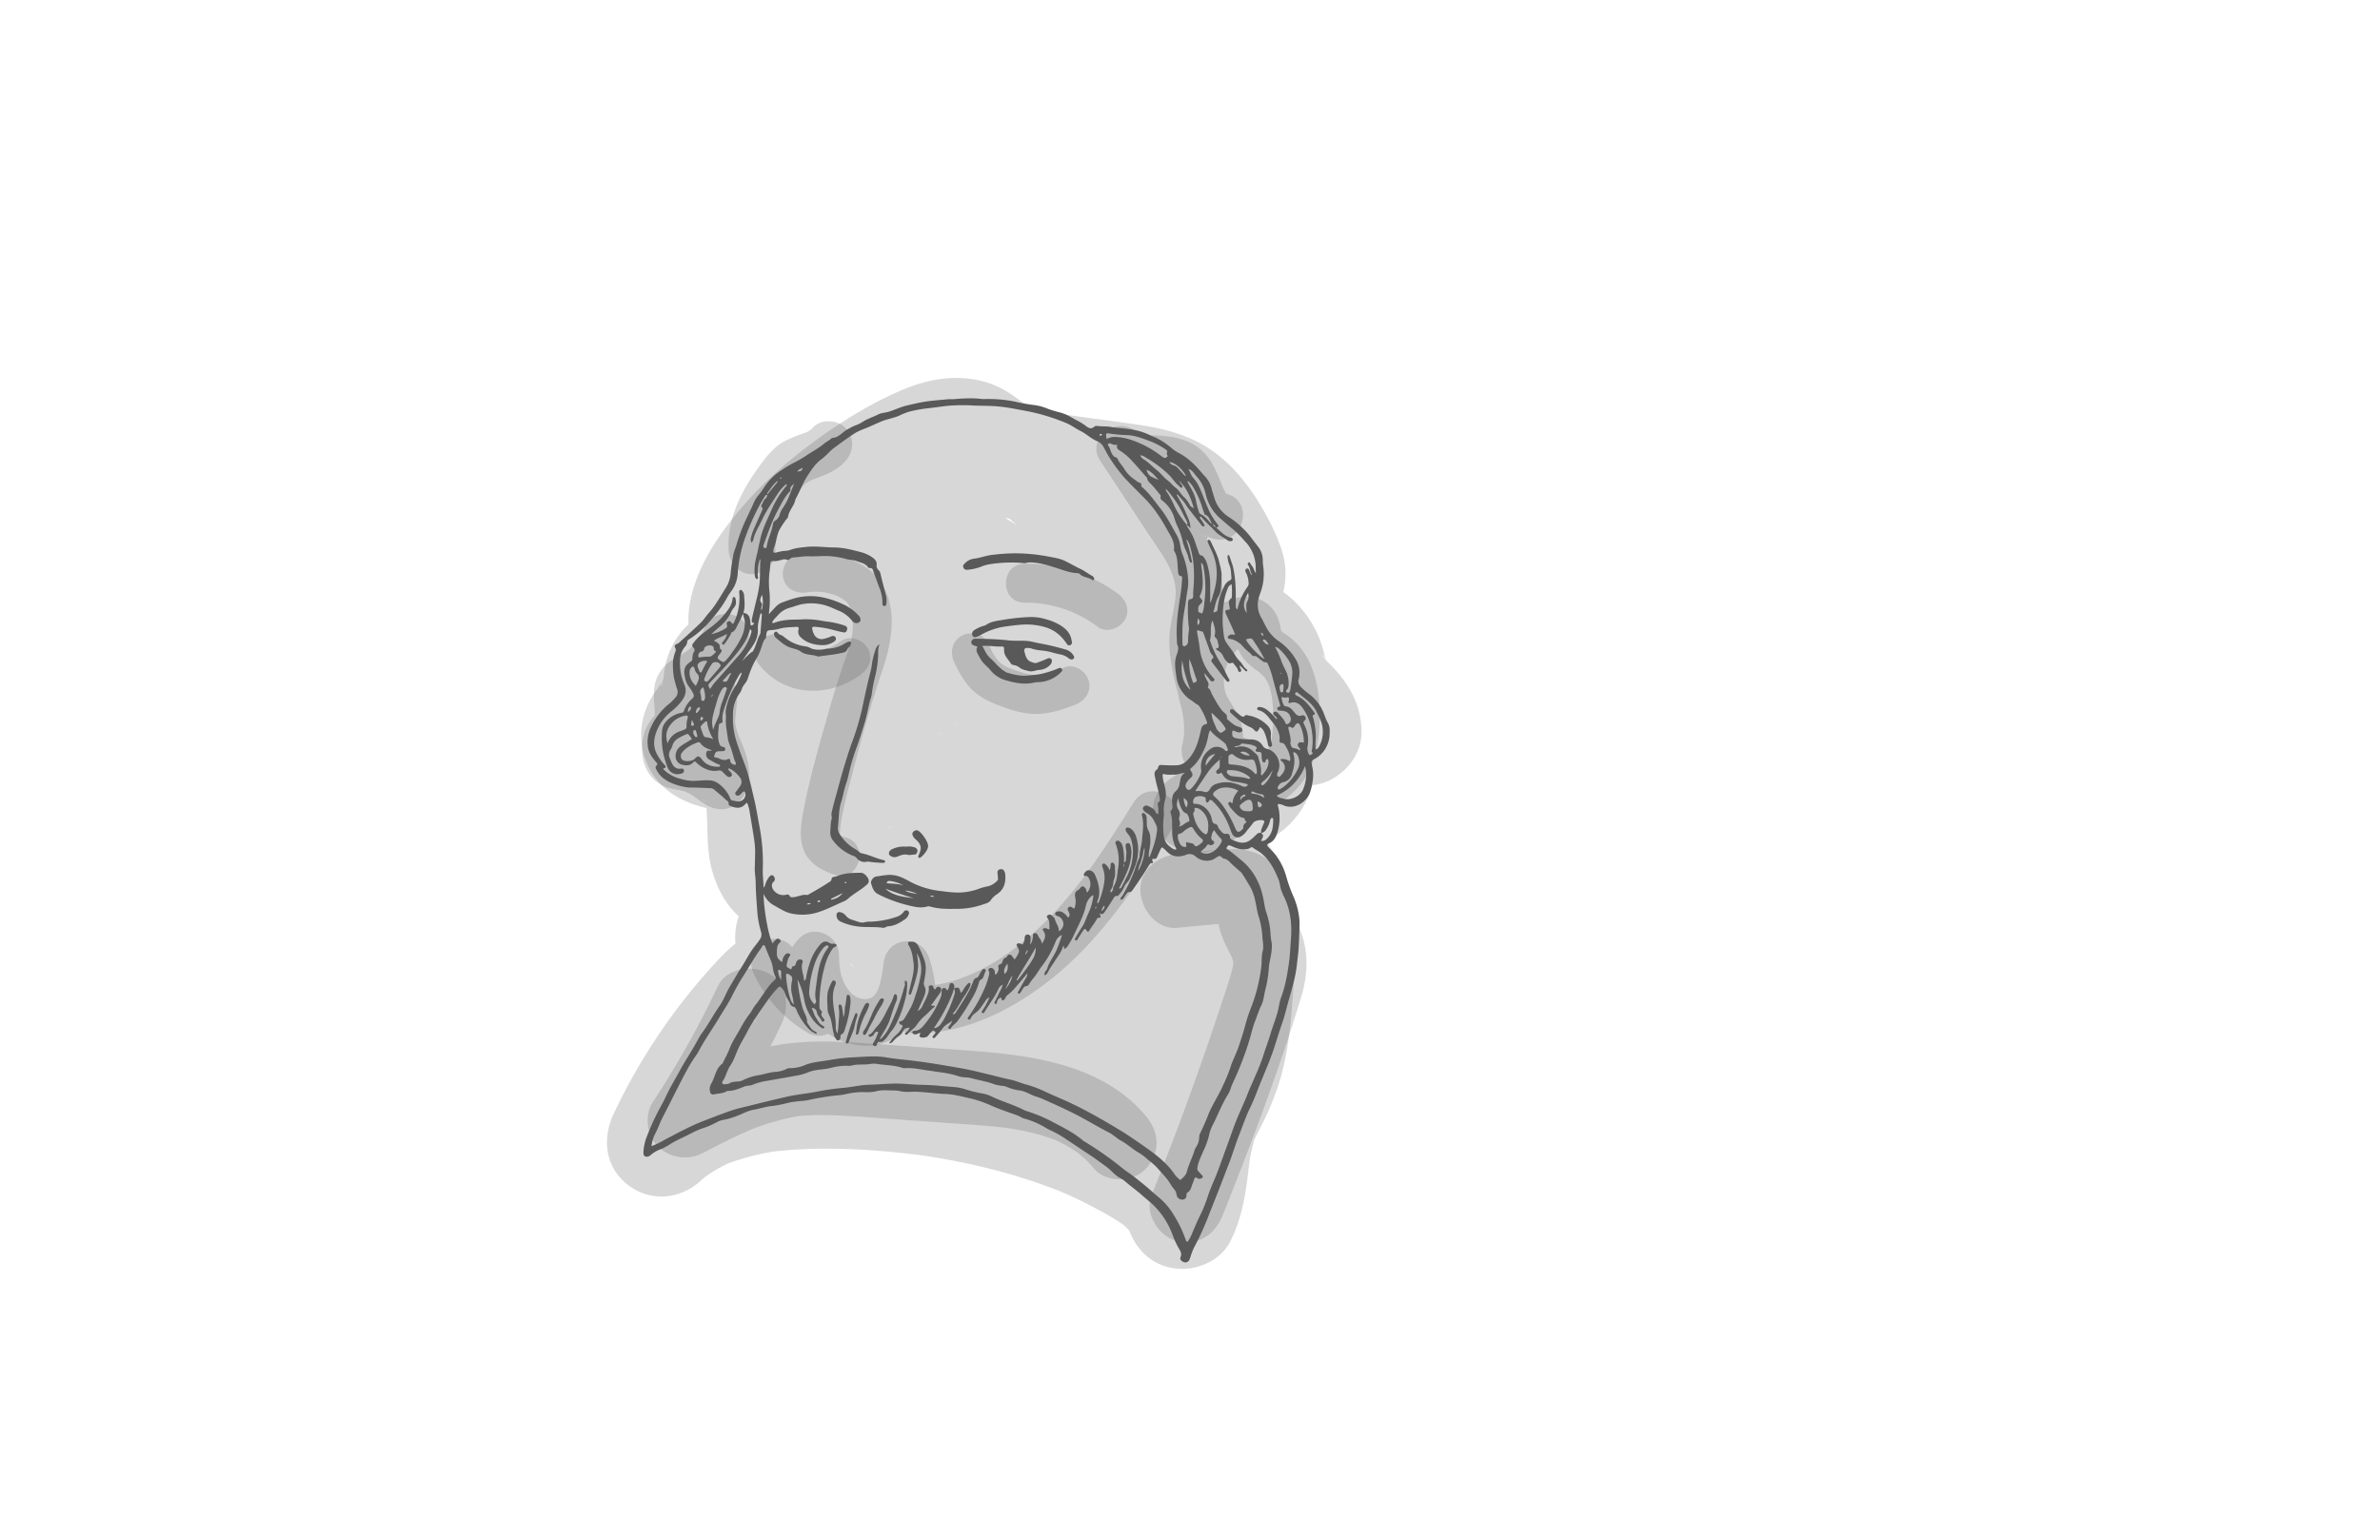 <svg xmlns="http://www.w3.org/2000/svg" viewBox="0 0 1224 792"><defs><style>.cls-1{fill:#595959;}.cls-2{opacity:0.24;}</style></defs><title>Shakespeare</title><g id="Layer_2" data-name="Layer 2"><path class="cls-1" d="M384.25,412.93a2.9,2.9,0,0,0-.7.43c-2.29,2.7-4.64,2.5-7.65,1.35-.59-.22-1.24-.61-1.17-1.13.18-1.43-1-1.73-1.71-2.44-1.74-1.73-3.69-3.22-5.54-4.82a3.24,3.24,0,0,0-2.14-.89c-3-.09-6-.3-9.06-.32a19.28,19.28,0,0,1-3.88-.24c-4.2-.86-8.25-2.1-11.65-4.89a12.51,12.51,0,0,1-3.25-4.25c-.32-.64-.55-1.33,0-1.8,1.1-.91.3-1.44-.24-2.09-1.66-2-3.26-4-3.86-6.66a17.09,17.09,0,0,1,1.05-10.36,32.72,32.72,0,0,1,9.86-12.92,24.43,24.43,0,0,0,3.19-3.24,4.14,4.14,0,0,0,.82-4,50.47,50.47,0,0,1-1.86-6.87,49.63,49.63,0,0,1-.39-7.1,19.82,19.82,0,0,1,1.18-5.25,2.37,2.37,0,0,0,0-2.24,1.17,1.17,0,0,1,.75-1.87,5,5,0,0,0,1.92-1.35c3.58-3.25,7.19-6.47,10.64-9.84,1.49-1.45,2.57-3.3,4-4.86,3.57-4,6.07-8.76,8.94-13.24a17,17,0,0,0,2.33-7.82c.31-3.31.9-6.57,1.52-9.82a33.17,33.17,0,0,1,1.16-3.25,90.49,90.49,0,0,1,4.71-13c1.55-3.32,3.18-6.61,4.65-10a15.6,15.6,0,0,1,2.36-3.59c1.85-2.17,3.13-4.73,5-6.89a29.56,29.56,0,0,1,6.07-5.43c2.15-1.43,4.35-2.84,6.59-4a63.5,63.5,0,0,0,6.18-3.51c3.19-2.22,6.7-3.94,9.69-6.47,1.25-1.06,2.82-1.73,4-2.88a.3.3,0,0,1,.19-.1c3.49-.11,5.35-3.18,8.16-4.54a32,32,0,0,1,3.65-1.85,18.28,18.28,0,0,0,4.09-2c2.44-1.57,5.24-2.39,7.8-3.7,1.64-.84,3.5-.83,5.23-1.35,3.18-.94,6.16-2.45,9.41-3.22,2.94-.69,5.88-1.4,8.87-1.91,3.91-.66,7.86-.88,11.8-1.29,1.36-.14,2.75,0,4.11-.13a81.12,81.12,0,0,1,10.57-.35c1.58.07,3.13.37,4.74.33a69.68,69.68,0,0,1,15.7,1.34,89.79,89.79,0,0,0,9.12,1.67,25.92,25.92,0,0,1,7.12,1.78,53.24,53.24,0,0,0,6.41,2,21.5,21.5,0,0,1,5.77,2.35c2.45,1.48,5.15,2.62,7.45,4.34,1.65,1.23,3,2.41,5,.6a2.06,2.06,0,0,1,1.46-.23c2.29.32,4.64.11,6.89.49,3.56.59,7.17.7,10.72,1.32a33,33,0,0,1,9.26,2.85c1.47.74,3.06,1.25,4.51,2.06a40.18,40.18,0,0,1,6.75,4.67,16.84,16.84,0,0,0,3.35,2.33c5,2.53,8.85,6.38,12.37,10.62.42.5.86,1,1.29,1.46a13.84,13.84,0,0,1,3.36,5.72c.54,2.09,1.22,4.15,1.87,6.2a17.09,17.09,0,0,0,6.87,8.9,47.35,47.35,0,0,1,11.44,10.34c1.25,1.67,2.52,3.33,3.84,5a11,11,0,0,1,2.49,7,23.33,23.33,0,0,0,.2,3A27.9,27.9,0,0,1,648,305.48c-1.56,4.18-1.68,8.16.64,12.22,1.2,2.11,2.13,4.39,3.46,6.46a20.42,20.42,0,0,0,5.56,5.67,29.61,29.61,0,0,1,9.1,10,13.14,13.14,0,0,1,1.39,8.18,5.31,5.31,0,0,1-.16,1.07c-.84,2.27.41,3.79,1.9,5.17,1.06,1,2.18,1.89,3.33,2.75a22,22,0,0,1,7,8.56c1,2.14,1.55,4.46,2.81,6.51a8.22,8.22,0,0,1,.77,4.43,15.54,15.54,0,0,1-2.33,8.88,15,15,0,0,1-5.69,5.19,1.78,1.78,0,0,0-1.15,2.35c.08.35.06.72.15,1.07,1.19,4.59.34,9.08-1,13.43s-7.16,9.31-13.33,7a7.2,7.2,0,0,0-3.08-.84c-.45.51-.1,1,0,1.45a24.56,24.56,0,0,1-.31,12.82c-.7,2.41-1.73,4.74-4.32,5.92-1.36.62-1.33,1.05-.23,2.25a37.53,37.53,0,0,1,3.16,3.27A32.7,32.7,0,0,1,661.54,451a77,77,0,0,0,3.66,10.16,38.45,38.45,0,0,1,3.09,12.29c.08,1.44,0,2.89,0,4.33-.14,3.53-.23,7.07-.47,10.59-.18,2.59-.58,5.16-.84,7.75-.65,6.35-2.53,12.41-4.25,18.52-1,3.47-1.78,7-2.93,10.42-1.35,4-2.69,8.05-3.93,12.11-2,6.5-4.7,12.7-7.29,19-1.83,4.46-3.4,9-5.54,13.37-2.25,4.54-3.83,9.34-5.67,14s-3.17,9.26-4.91,13.83q-5.11,13.44-10.44,26.78a147.91,147.91,0,0,1-8,17.7,33.64,33.64,0,0,0-1.76,4.62c-.17.48-.32,1-.53,1.42a2.27,2.27,0,0,1-2.56,1.46c-1.48-.45-2.52-1.45-2.06-2.56.93-2.22-.31-3.62-1.24-5.31a46.07,46.07,0,0,1-2.91-6.49,41,41,0,0,0-9.2-14.49c-1.92-2-4.24-3.7-6.32-5.58-2.74-2.47-5.75-4.6-8.56-7a14.29,14.29,0,0,0-2.64-1.86c-2.81-1.44-4.68-4-7.19-5.86-3-2.16-5.91-4.36-9-6.37-4.35-2.84-8.63-5.79-13-8.66a52.26,52.26,0,0,0-7.57-4.11c-.81-.36-1.5-.87-2.25-1.27a43.11,43.11,0,0,0-10.31-4.36c-1.36-.33-2.45-1.22-3.75-1.69-4.34-1.56-8.73-3-13-4.84a58.09,58.09,0,0,0-10.16-3.66c-4.64-1-9.27-2.37-14-2.52-5-.16-9.91-1-14.89-1.13-2.6-.07-5.22.36-7.79-.24s-5.3-.39-7.95-.51a17.15,17.15,0,0,0-4.92.53,20.67,20.67,0,0,1-5.83.4,38.12,38.12,0,0,0-9.46,1,21.85,21.85,0,0,1-3.2.55,127,127,0,0,0-16.46,2.6c-2.2.44-4.45.44-6.67.77a33.46,33.46,0,0,0-4.63.89,56.11,56.11,0,0,1-8.07,1.44c-2.86.39-5.61,1.32-8.45,1.8-3.34.57-6.2,2.34-9.31,3.44a34.93,34.93,0,0,1-6.67,1.86,10.45,10.45,0,0,0-3.21,1.21,43.74,43.74,0,0,1-6.93,3c-3.42,1.06-6.44,2.89-9.62,4.4-2.14,1-4.3,2.06-6.35,3.22A38.93,38.93,0,0,1,340.2,591a16.89,16.89,0,0,0-5.77,3.32,2.45,2.45,0,0,1-.74.45c-1.73.71-2.9-.08-2.78-1.93a24.89,24.89,0,0,1,1.5-7.55c1.54-4,3.26-8,5.17-11.87,1.5-3,3.26-5.94,4.69-9,2.22-4.77,4.94-9.26,7.45-13.87,2.95-5.44,6.47-10.54,9.35-16a25.66,25.66,0,0,1,2.18-3.48c3.22-4.33,5.66-9.18,8.78-13.58,2.13-3,3.29-6.56,5.16-9.71,2-3.33,3.88-6.72,6-10,2-3.09,3.66-6.36,5.76-9.39,1.19-1.71,2.6-3.24,3.72-5a4.28,4.28,0,0,0,.74-4,49,49,0,0,1-2-11.2c-.33-4.66-.72-9.33-.77-14,0-2.66-.57-5.27-.46-7.94.09-2.44.12-4.89.17-7.32.11-4.56-.79-8.95-1.49-13.39-.45-2.91-1-5.81-1.44-8.72A24.58,24.58,0,0,0,384.25,412.93Zm239.4-143.41c.19,1,1,1.39,1.71,1.85,2.46,2,4.51,4.67,7.95,5.24a.89.89,0,0,1,.67,1c0,.55-.48.66-.91.74a2.35,2.35,0,0,1-1.84-.48c-2.1-1.52-4.49-2.63-6.28-4.58-2.32-2.54-5-4.75-7.19-7.42a.34.34,0,0,0-.55,0,.79.79,0,0,0,.14,1,20.18,20.18,0,0,1,1.9,2.88c.23.3.38.68,0,.95a.75.75,0,0,1-1-.2,3.89,3.89,0,0,1-.43-.48q-3.47-4.42-6.92-8.84a8.87,8.87,0,0,1-.62-.89c-1.21-2.17-3-3.85-4.54-5.79-.15-.19-.36-.22-.6.12a70.71,70.71,0,0,1,4.37,8.32c1.14,2.85,2.77,5.56,2.71,8.83-.57-.69-1-1.53-2-1.43a1.68,1.68,0,0,0,.19-2c-.45-1.22-1.19-2.27-1.73-3.43a54.16,54.16,0,0,0-9.09-13.51,2.66,2.66,0,0,0,.65,1.92,15.06,15.06,0,0,1,1.57,2.58c1.12,1.93,1.93,4,2.95,6a48.5,48.5,0,0,0,4.72,7c.33.43.91.76.76,1.46a53.19,53.19,0,0,1,3.26,5.56c1,2.24,1.62,4.62,2.51,6.9.5,1.3.46,2.89,2.39,3.06.2,0,.36.43.56.64a8.63,8.63,0,0,1,1.73,3.21,37.4,37.4,0,0,1,1.68,12.16c0,2.66,0,5.31,0,8.27,1-1.56,1.15-3.17,1.62-4.63,2.21-6.95,2.56-13.86-.22-20.78-.67-1.69-1.53-3.27-2.21-4.94-.28-.66-1-1.61-.09-2.06.65-.31,1.18.73,1.46,1.33,1.59,3.46,3.44,6.82,4.22,10.6a35.2,35.2,0,0,1,1.09,5.5,62.45,62.45,0,0,1-.34,7.35,9,9,0,0,1-1.17,4.15c-1.62,2.56-1.83,5.49-2.77,8.38,2.08-.52,2.09-.52,2.26-2.2a31.07,31.07,0,0,1,3.4-11.32,5.9,5.9,0,0,1,2.76-2.94,1.44,1.44,0,0,0,.92-1.72c-.23-2.07-.16-4.16-1-6.18a14.22,14.22,0,0,1-1-4.4c0-.3,0-.61.31-.73s.55.09.64.38c.66,2,1.45,3.9,1.91,5.92,1.45,6.31,1.45,12.73,1.36,19.16,0,.86-.19,1.83.86,2.51a31.21,31.21,0,0,1,5.23-11.72,3,3,0,0,0,.51-2.28,12.68,12.68,0,0,0-1.24-4.79,3.38,3.38,0,0,1-.4-1,1.06,1.06,0,0,1,.63-1.25c.63-.27,1,.13,1.2.6.43.9.83,1.81,1.26,2.76.32-.37.1-.63,0-.86-.74-1.41-.71-3.1-1.72-4.42a.85.85,0,0,1,.22-1.18c.5-.32.77.15,1,.51a6.81,6.81,0,0,0,.69,1.1c1,1,1.06,2.5,2.11,3.81,0-.63,0-.91,0-1.19s-.08-.72-.07-1.08a19.37,19.37,0,0,0-5.7-14.27,55.17,55.17,0,0,0-6.2-6.22c-2-1.57-3.94-3.32-5.89-5a23.61,23.61,0,0,1-7.88-12.64,19.33,19.33,0,0,0-4.58-9.15c-.69-.73-1.22-1.61-1.9-2.35a4.4,4.4,0,0,0-2.46-1.63c.44.91.82,1.58,1.11,2.28.82,2,2.51,3.31,3.52,5.16,2,3.63,3.23,7.55,4.87,11.32a36.71,36.71,0,0,0,5.61,9.8c.66.76.38,1.2-1,1.59a2.69,2.69,0,0,0-1.71-1.85c-1.42-1.52-1.51-4.13-3.93-4.85-.14,0-.21-.36-.28-.56-.34-1-.72-1.9-1-2.87a46,46,0,0,0-4.91-11,13,13,0,0,0-2.54-2.91c-.1.36-.2.53-.16.61,1.76,3.24,3.84,6.32,4.4,10.1a43.8,43.8,0,0,0,1.31,4.8,2.06,2.06,0,0,0,1.17,1.63,11.71,11.71,0,0,1,3.33,2.68C621.81,268,622.32,269.26,623.65,269.52Zm4,121a32.58,32.58,0,0,0-5.92,5.93c-2.29,3.3-4.51,6.66-6.75,10-.06.09,0,.27,0,.56a9.45,9.45,0,0,1,4,.2c1.66.67,2.54-.06,3.31-1.34a5.44,5.44,0,0,1,3.08-2.59,16.13,16.13,0,0,1,7.66-.73,25.72,25.72,0,0,1,5.55,1.72c.72.29,1.43.72,2.26.26.31-.18.76-.2.81-.62.07-.62-.49-.61-.87-.74a41.64,41.64,0,0,0-6-1.09c-2.55-.42-4.72-1.29-6-3.71-.35-.66-.75-1.07-1.52-.52a1.07,1.07,0,0,1-1.67-.33,1.12,1.12,0,0,1,.45-1.5c1.4-.74,1.29-1.94,1.25-3.18a6.88,6.88,0,0,1,.22-2.38c-.19-.5.75-.85.19-1.41C627.53,389.51,627.7,390,627.67,390.51Zm20.93,38c1.35,1.24,1.35,1.24-.06,4,1.52.32,2.51-.54,3.4-1.46,2.62-2.71,2.88-6.16,2.86-9.67,0-.29-.11-.59-.45-.63a.84.84,0,0,0-.73.36,2.74,2.74,0,0,0-.45,1.2,13.31,13.31,0,0,1-1.94,4.29,3.65,3.65,0,0,1-2.7,1.93,5.75,5.75,0,0,1,.43-2.53c.37-.94.76-1.87,1.15-2.8.19-.44.24-.84-.25-1.11-1.21-.66-4.6,0-5.38,1.17-1.11,1.7-2.57,3.11-3.73,4.76a8.79,8.79,0,0,1-2.79,2.36,3,3,0,0,1-4-1.05,12.06,12.06,0,0,1-1-2.16,41.94,41.94,0,0,0-4.49-9.32,33.44,33.44,0,0,0-4.83-5.79c-.58-.57-1.15-.91-1.82-.16-.31.35-.36,1.09-1.05.86s-.62-.9-.63-1.48,0-1-.61-1.24a5.61,5.61,0,0,0-4.82,0,3,3,0,0,0-1.09,2.66c.2,1.1,1.1.73,1.74.8a8.42,8.42,0,0,1,4.13,1.75,10.08,10.08,0,0,1,3.82,6.54c.22,1,.53,1.75,1.61,2a1.92,1.92,0,0,1,1.49,1.41,3.19,3.19,0,0,0,.71,1.32c1.06,1.07,1.68,2.75,3.76,2.37a1.45,1.45,0,0,1,1.64,1.41c.09,1.17.83,1.54,1.75,1.92a19,19,0,0,0,2.85,1,6.73,6.73,0,0,0,6.11-1.27,21.2,21.2,0,0,0,2.71-2.48C646.65,428.8,647.4,428.1,648.6,428.53Zm-254-174c-.76-.14-1,.5-1.3.95-.79,1.2-1.55,2.42-2.25,3.68a121.92,121.92,0,0,0-7.83,17.55,66.65,66.65,0,0,0-3.8,18.35,16.91,16.91,0,0,1-2,7c-1,1.84-2.45,3.43-3.42,5.25-2.78,5.22-6.55,9.66-10.43,14a48.35,48.35,0,0,1-8.44,7.1c-.67.47-1.68.78-1.69,1.81a4.27,4.27,0,0,1-1.32,2.65,10.77,10.77,0,0,0-2.35,6.14A28,28,0,0,0,352,352.26c1.31,3.08.47,5.67-1.26,8.09a29,29,0,0,1-5.61,5.68,24,24,0,0,0-7.69,10.78c-1.45,4-1.48,7.9.72,11.67a25.63,25.63,0,0,0,3.81,5.21c.66.66.56,1.1-.28,1.41-.27.09-.58.09-.61.51a18.53,18.53,0,0,0,8.88,5,25.13,25.13,0,0,0,5.5,1.06c3,.11,6-.39,9.07-.27a8.12,8.12,0,0,1,4.63,1.45,17.45,17.45,0,0,1,6.34,7.72c.2.49.3,1,.88,1.09a22.27,22.27,0,0,0,3,.62,3.7,3.7,0,0,0,4-4c-.07-.43-.14-.92-.57-1.11s-.81.22-1.09.51a5.47,5.47,0,0,1-1.6,1.43,1.31,1.31,0,0,1-1.74-.35c-.44-.54-.29-1,.14-1.53.73-.89,1.39-1.84,2.06-2.77a3.67,3.67,0,0,0-.1-4.61,14.81,14.81,0,0,0-4.85-4.26c-.32-.19-.75-.49-1.14,0,.22.73.85,1.12,1.33,1.64s1,1.43.23,2.08a1.54,1.54,0,0,1-2.16-.1,20.68,20.68,0,0,1-2.05-1.91,2.29,2.29,0,0,0-2.45-.93c-3.25.62-6.13-.41-8.82-2.1a20.43,20.43,0,0,1-2.64-2.22c-.45-.4-.86-.53-1.29,0-1.6,1.83-3.63,1.85-5.75,1.34a4.39,4.39,0,0,1-3.45-4.39,6.07,6.07,0,0,1,2.65-5.16c1.79-1.43,3.92-2.35,5.77-3.73-.54-.72-1-1.34-1.5-2-.33-.46-.69-.72-1.27-.44a27.49,27.49,0,0,0-4.25,2.09A6.45,6.45,0,0,0,346,383a11.86,11.86,0,0,1-1.3,2.95,4.28,4.28,0,0,0-.13,4.29c.12.26.19.54.29.81,1,2.56,2.17,4.77,5.51,4.34.53-.07,1.23,0,1.35.78a1.36,1.36,0,0,1-1,1.66,6.87,6.87,0,0,1-3,.4,5.47,5.47,0,0,1-4.51-3.79,45.22,45.22,0,0,1-2-6.59,39.37,39.37,0,0,1-.69-12.05,7.44,7.44,0,0,1,1.51-4,13.74,13.74,0,0,1,8.27-5.11c.6-.1,1.19-.19,1.38-.84a14.65,14.65,0,0,1,4.42-6.55,1.94,1.94,0,0,0,.49-2.39,19.27,19.27,0,0,0-2-3.31,11,11,0,0,1-2.17-4.44c-.85-3.85-1-6.38,2.69-8.72a2,2,0,0,0,1-1.77,7.11,7.11,0,0,1,.74-3.36,1.6,1.6,0,0,0-.36-2.29,1.31,1.31,0,0,1-.11-1.93,24.42,24.42,0,0,1,5.08-5.27c3.56-2.78,7.36-5.31,10.3-8.81,2.26-2.68,4.65-5.34,5-9.11,0-.38.17-.72.6-.77a.71.71,0,0,1,.81.56,6.65,6.65,0,0,1,.25,3c-.3,1.55-1.62,2.35-2.18,3.68a22.13,22.13,0,0,1-6.78,8.56c-1.2,1-2.32,2.08-3.68,3.31a24,24,0,0,0,7.56-3.1,1.33,1.33,0,0,0,.54-1.5c-.17-.79-.32-1.64.69-2s1.4.41,1.86,1.06c.06.1.23.12.35.18a.83.83,0,0,0,.62-.54,29.19,29.19,0,0,0,2.81-15.05,4.27,4.27,0,0,1-.1-.85,1.1,1.1,0,0,1,.74-1c.42-.13.65.23.86.51a3.89,3.89,0,0,1,.94,1.93c.2,3.15.68,6.33-.37,9.46-.85,1.82-1.6,3.7-2.58,5.45s-1.38,3.68-3.41,4.52c-.35.15-.31.62-.47.94a34.67,34.67,0,0,1-3.16,4.9c-.27.38-.63.68-1.06.29s-.3-.76,0-1.14a7.88,7.88,0,0,0,.81-1,7.15,7.15,0,0,0,1.46-3.25c-2.05,1.41-4.58,1.86-6.74,3.56,1.87.9,3.39,1.68,3.06,3.8a.46.46,0,0,0,.21.36c1.42.88.49,1.65-.1,2.46-1.75,2.39-1.71,2.34.78,3.95a1.38,1.38,0,0,0,2-.26,27.06,27.06,0,0,0,3.59-4.54,43.48,43.48,0,0,0,5-8.3,17.55,17.55,0,0,0,1.4-6.93c0-1.71-.94-3.18-.88-4.85a3.37,3.37,0,0,1,3.42,3,15.78,15.78,0,0,1,.3,1.91c.05.54-.13,1.18.48,1.57a2,2,0,0,0,1.52-1.29c-1.35,0-1.42-.91-1.23-1.89.28-1.48.63-3,1-4.43,1.19-5.25,2.77-10.38,3.07-15.84.19-3.38.08-6.76.34-10.13,0-.18,0-.44-.4-.43-.3,1.65-.95,3.25-.89,5,0,1.35-.32,2.7,0,4.06.1.41.07.94-.49,1s-.69-.44-.87-.8a3.69,3.69,0,0,1-.26-1,23.37,23.37,0,0,1-.09-4.1c.13-3.35,1.26-6.48,1.86-9.72.33-1.77.74-3.52,1.14-5.28,1.08-4.81,3.31-9.21,5.28-13.66a49.3,49.3,0,0,1,8-13.25.62.62,0,0,0,0-1,20.53,20.53,0,0,0-3.9,4.2c-3,4.64-6.21,9.14-8.57,14.17-1.43,3.06-3.23,5.94-4.26,9.2a4.58,4.58,0,0,1-1.14,2.59,3.72,3.72,0,0,1-.25-2.7,22.48,22.48,0,0,1,1-3.3c1.43-3.38,2.94-6.73,4.44-10.09.35-.79.85-1.53,0-2.34a.83.83,0,0,1,0-1c.72-1.07.91-2.46,2-3.29a2.2,2.2,0,0,0,.79-1.93c1.58-1.92,3.17-3.83,4.74-5.76a1.57,1.57,0,0,0,.61-1.46,25.17,25.17,0,0,0-4,4.7C395.39,252.75,394.37,253.33,394.6,254.52ZM420,531.85a9.64,9.64,0,0,1-3.59-2.12,31.58,31.58,0,0,1-6.61-9.74c-.35-.82-.59-1.91-1.64-2.09a2.53,2.53,0,0,1-1.92-1.86c-.68-1.66-2-3-2.44-4.78a8,8,0,0,0-1.81-3.08c-.74-.82-1.25-.86-1.91-.1a61.56,61.56,0,0,0-4.33,5.11c-4.06,5.85-8.39,11.54-11.64,17.92-1.28,2.5-2.78,4.87-4,7.39-1.71,3.4-2.63,7.19-5,10.29a13.34,13.34,0,0,0-.6,1.38c-.88,1.56-1.29,3.34-2.15,4.89-.42.75-1.27,1.47-.8,2.25s1.46.32,2.24.32a2,2,0,0,0,1.05-.22c1.4-.94,3-.95,4.58-1.09a6.65,6.65,0,0,0,2.71-.68,26.49,26.49,0,0,1,8.43-2.62c2.76-.53,5.42-1.46,8.26-1.66a14.24,14.24,0,0,0,5.82-1.57,2.79,2.79,0,0,1,1.44-.32,19.48,19.48,0,0,0,7.82-1.57c4.15-1.69,8.59-1.85,12.89-2.65a95.49,95.49,0,0,1,12.9-1.41c5.32-.25,10.6-.84,16,.08s10.74,1.26,16.1,2c7.59,1,15.12,2.29,22.66,3.62,4.82.85,9.57,2.08,14.33,3.21,3.57.86,7.11,1.88,10.71,2.58,2.65.51,5.07,1.63,7.63,2.38a58.06,58.06,0,0,1,9.13,3.25c5,2.41,10.16,4.42,15.17,6.83,8.34,4,16.33,8.6,24.23,13.38,4.7,2.84,9.19,6,13.68,9.14,5.68,4,11.11,8.24,15,14.13A15.74,15.74,0,0,0,607,607c1.49-1.27,2.92-2.46,3.38-4.26,1-3.86,2.9-7.37,4-11.17a7.53,7.53,0,0,1,.78-1.52,10,10,0,0,0,1.6-5.29,3,3,0,0,1,.3-1.42c1.48-3.13,2.94-6.25,4.17-9.49,1.85-4.84,4.77-9.2,7-13.87,1.56-3.25,3-6.54,4.23-9.9.4-1.08.67-2.19,1.11-3.26,1.3-3.2,2.8-6.32,3.86-9.62,1.15-3.56,2.32-7.11,3.25-10.75,1.1-4.24,2.87-8.27,4.27-12.43a86.63,86.63,0,0,0,3.73-16.84c.33-2.64,0-5.31.7-7.94.65-2.29,0-4.74-.12-7.05a43.66,43.66,0,0,0-1.84-10.42c-.92-2.75-1.19-5.62-1.88-8.41a25,25,0,0,0-2.51-7.1c-1.41-2.32-2.76-4.7-4.31-7a5.22,5.22,0,0,0-.88-.94c-1.73-1.52-3.52-3-5.13-4.63a6.23,6.23,0,0,0-3.25-2.06,1.79,1.79,0,0,1-1.11-.63c-.78-.95-1.59-.7-2.47-.13a11.29,11.29,0,0,1-2.43,1.4,8.52,8.52,0,0,1-8.7-1.84,4.56,4.56,0,0,0-4.61-.81c-.21.06-.4.17-.6.24-3.85,1.31-7.25.79-10-2.44-.33-.38-.79-.65-1.12-1-.63-.68-1.08-.59-1.45.23-.63,1.38-1.27,2.75-1.88,4.14-.32.72-.66,1.13-1.62,1s-1.16.22-.71,1.28c.11.26.32.46.11.92-.93-.23-1.48.29-2,1.14-2.51,4.2-5.27,8.23-8.07,12.25-.48.68-1,1.63-1.94,1.49s-1.08.42-1.52.88c-.82.86-1.1,2.12-2.14,2.83-.26.17-.47.33-.75.12a.53.53,0,0,1-.07-.77c.33-.47.74-.89,1-1.38a80.24,80.24,0,0,0,7.29-16.34c.44-1.37,1.32-2.69,1.38-4.07.13-2.77,1.11-5.36,1.29-8.1.29-4.22,1.11-8.45-.07-12.66a.83.83,0,0,1,1.42-.84,2.59,2.59,0,0,1,1,1.87c0,.94.1,1.88.1,2.82a7.31,7.31,0,0,0,.91,4.17,6.67,6.67,0,0,1,.85,3.32,23,23,0,0,1-.47,6.45,12.44,12.44,0,0,0-.2,3.9,4.46,4.46,0,0,0,.54-.69c1.56-4.16,3.1-8.33,3.56-12.79a5.16,5.16,0,0,0-.18-3c-1.29-2.47-2.41-5.11-5.17-6.42a4.14,4.14,0,0,1-1-.81c-.6-.55-1.16-1.14-.68-2.06a1.83,1.83,0,0,1,2.46-.71c1.62.76,3.31,1.49,4.06,3.34a1.13,1.13,0,0,0,1.13.81,12,12,0,0,0-.07-4.19c-.07-.63-.36-1.38.28-1.82,1-.69.72-1.56.58-2.5-.47-3.29-1.6-6.42-2.2-9.66-.31-1.69-1.16-3.61,1-4.83.14-.08.16-.38.24-.57.65-1.76.66-1.69,2.58-1.64a59.93,59.93,0,0,0,7.58.11,7.69,7.69,0,0,0,4.44-2c4.79-4.33,6.27-10.22,7.6-16.13.35-1.56.8-2.53,2.31-2.93.51-.13,1-.31.84-1a34.57,34.57,0,0,0-4.14-8.51,1.69,1.69,0,0,0-.67-.53c-1.3-.64-2.3-1.7-3.55-2.45a14.38,14.38,0,0,1-3.25-2.81,16.35,16.35,0,0,1-4.12-8.88c-.53-3.87-1.33-7.73.11-11.55.66-1.74,1.15-3.39.32-5.22a5.79,5.79,0,0,1-.19-1.93c-.55-7.62.48-15.13,1.65-22.62.48-3.07.82-6.15,1-9.25,0-.55.22-1.33-.52-1.47-1.46-.28-1.41-1.3-1.55-2.43-.44-3.54,0-7.27-2-10.51a1,1,0,0,1-.12-.63c.4-3.05-.83-5.68-2.27-8.18-1.84-3.16-3.54-6.41-5.65-9.43a61.83,61.83,0,0,0-5.85-7.48c-4-4.22-8.28-8.19-12.19-12.52-.49-.53-.89-1.13-1.35-1.69a71,71,0,0,1-8.67-13.15,6.79,6.79,0,0,0-3.61-3.44c-3.09-1.28-5.48-3.74-8.47-5.21-2.46-1.21-4.63-2.93-7.18-4a104.75,104.75,0,0,0-21.48-6.43c-4.4-.8-8.79-1.7-13.23-2.15s-8.65-.32-13-.5a90.78,90.78,0,0,0-13.6.16c-3.44.37-6.85.93-10.29,1.29a65.55,65.55,0,0,0-9.12,1.65,32.45,32.45,0,0,0-5.23,2.05c-3,1.36-6.37,1.77-9.44,3.1-2.58,1.11-5.14,2.27-7.72,3.38a35.76,35.76,0,0,0-5.16,2.24c-3.85,2.42-7.51,5.13-11.17,7.82-2.32,1.7-4.12,4.08-6.42,5.75-3.4,2.46-5.55,5.87-7.69,9.22s-3.56,7.37-5.56,10.95c-.48.87-.57,1.94-1,2.84-1.12,2.32-2.83,4.36-3.17,7-.06.47-.52.67-.76,1a50.65,50.65,0,0,0-3.57,5.38c-1.56,3-1.59,6.57-3,9.67a3.35,3.35,0,0,0-.12.85c-.17,1.29.08,1.58,1.35,1.27s2.51-.64,3.81-.82a12.85,12.85,0,0,0,3.21-.42c2.71-1.12,5.59-1.32,8.45-1.65,4.84-.54,9.65.25,14.48.28s9.39,1.3,14,2.49a18.37,18.37,0,0,1,6,2.93,4.73,4.73,0,0,1,1.51,1.81c.55,1,0,2.2.37,3.17s1.52,1.57,1.8,2.83c.85,3.8,1.92,7.55,2.82,11.33a10.89,10.89,0,0,1,.29,4.29c-.1.62-.21,1.39-1.14,1.26s-.94-.75-.91-1.46a19.79,19.79,0,0,0-1.6-8c-.95-2.48-1.79-5-2.76-7.47-.52-1.31-.35-2.84-2.4-2.59a.73.73,0,0,1-.55-.31c-1.42-2.11-3.78-2.45-5.91-3.26-1.66-.64-3.41-.57-5.09-1a41.45,41.45,0,0,0-12.39-1.62c-2.44.12-4.89.21-7.34.13s-4.87.43-7.31.57a3.58,3.58,0,0,0-2.39.9,1.09,1.09,0,0,1-1.37.29,4.06,4.06,0,0,0-2.75.08c-1.39.31-2.72.86-4.22.6-1.07-.18-1.63.57-1.58,1.59a32.65,32.65,0,0,1-.45,4.3,44,44,0,0,0-.07,9,44.34,44.34,0,0,1,.09,8.85c-.09,1.1-.2,2.2-.33,3.61,1.29-1.37,2.31-2.48,3.34-3.58a9.21,9.21,0,0,1,3.53-2.46c2.43-.88,4.85-1.76,7.38-2.41a31.56,31.56,0,0,1,14.37,0,49,49,0,0,1,10.91,4,25.21,25.21,0,0,1,6.49,5,3.12,3.12,0,0,1,1.1,2.27,1.44,1.44,0,0,1-.79,1.42,2.62,2.62,0,0,1-3.32-.62,16.8,16.8,0,0,0-7.12-5.43c-1.65-.7-3.29-1.47-5-2.13a25.76,25.76,0,0,0-12.8-1.38c-2.48.31-4.85,1.35-7.28,2a12.27,12.27,0,0,0-6.14,3.84c-1,1.22-2.44,2.23-3,3.87.69.34,1.19,0,1.73-.18a24.06,24.06,0,0,1,4.62-1.08c2.95-.46,5.91-.26,8.86-.46a40.83,40.83,0,0,1,7.33.25c1.78.2,3.54.59,5.33.83a42.83,42.83,0,0,1,9.27,2.06c1.38.51,1.68,1,1.39,2.22s-.87,1.55-2.31,1.24c-2.1-.46-4.19-1-6.25-1.55a50.28,50.28,0,0,0-7.68-1.21,2.07,2.07,0,0,0-1.69.3,8.19,8.19,0,0,0,.95,3.48,4.32,4.32,0,0,0,5,2.4,22.49,22.49,0,0,0,3.7-1.2c1.19-.56,2.06-.27,2.45.54s0,1.59-1.11,2.29a10.37,10.37,0,0,1-4.67,1.56,18.93,18.93,0,0,1-7.24-1,12.09,12.09,0,0,1-4.9-3,3.76,3.76,0,0,1-1.19-3.93c.3-1.09-.11-1.5-1.16-1.43-2.88.2-5.8.16-8.6.94a19.2,19.2,0,0,1-4.24.72c-2.06.1-2.33.4-2.57,2.41-.08.64.07,1.36-.41,1.87-1.13,1.21-1.43,2.79-2,4.26a32.32,32.32,0,0,1-2,5,44.54,44.54,0,0,0-3.45,6.69c-.6,1.61-1.21,3.21-1.72,4.86s-2,2.92-2.77,4.55a11.61,11.61,0,0,1-1,2.37,18.59,18.59,0,0,0-3.79,11.48,40.34,40.34,0,0,0,1.55,13c1.31,4.2,2.88,8.28,4.44,12.39,2.22,5.86,3.47,12,4.93,18.11,1.1,4.61,1.81,9.31,2.7,14a97.12,97.12,0,0,1,1.72,22.11c-.12,3.08.39,6.12.36,9.34.79-.58.76-1.28,1-1.85a12,12,0,0,1,2.06-3.78c1.08-1.12,2-.92,2.61.51a1.81,1.81,0,0,1-.5,2.17c-1.23,1.17-.94,2.5-.31,3.78a6.18,6.18,0,0,0,6.15,3c.84-.15,1.93-.57,2.36.34s1.13.84,1.91.79c2.42-.16,4.63-1.57,7.15-1.14.3.05.68-.22,1-.4,3.53-2,7-4,10.39-6.24.54-.36,1.11-.69,1.17-1.45s.57-1.2,1.43-1.26a7,7,0,0,0,1.87-.53c3.85-1.53,7.89-1.5,11.93-1.54,1.39,0,3.32,1.9,3.81,3.48s-.54,2.37-1.59,3.25c-2.92,2.45-6.36,4.19-9.18,6.79a7.92,7.92,0,0,1-2.22,1.29c-4.61,2-9.07,4.36-14,5.8a27.11,27.11,0,0,1-12.17.45c-3.47-.56-6.35-2.61-9.39-4.25a12.1,12.1,0,0,1-5.43-6c.05,8.4,2.8,23.1,4.76,25.58.29-1,1.13-1.49,1.77-2.15s1.3-.37,1.89.17.46,1.19-.16,1.61a3.57,3.57,0,0,0-1.25,2.41,17.11,17.11,0,0,0-.17,3c-.19,2.13,1,3.37,2.7,4.53.15-.76.23-1.34.4-1.89A5.47,5.47,0,0,1,404,490.9a1.63,1.63,0,0,1,2.13-.21c.66.61,0,1-.28,1.47a9.25,9.25,0,0,0-.94,2.64c-.64,2.56-.59,2.69,2,3.83.32-.54.28-1.51,1-1.59,1.19-.13,1.23-.93,1.48-1.76a2.43,2.43,0,0,1,1.56-1.69c1-.34,2.16.43,1.83,1.33-1.19,3.33.6,6.3.76,9.59a1.59,1.59,0,0,0,1-1.41,49.36,49.36,0,0,1,2-7.93,26.55,26.55,0,0,1,5.13-9.16c1.37-1.65,3-2.17,4.56-1.16a3,3,0,0,0,2.34.57,2.73,2.73,0,0,1,1.05.23c.29.08.56.22.61.54a.59.59,0,0,1-.42.67,4.1,4.1,0,0,0-2.08,1.81,27.52,27.52,0,0,0-3.4,7.65A76.34,76.34,0,0,0,421.41,517c0,1.07-.06,2.18,1,2.94.19.14.38.59.29.76-.76,1.5.2,2.43,1,3.41.32.37.49.76.11,1.14a.75.75,0,0,1-1.27-.21c-.62-1.53-2.14-2.52-2.44-4.25a2.65,2.65,0,0,0-2.65-2.33c.8,1.7,1.11,3.3,2,4.72,1.12,1.75,2,3.71,4,4.63a.66.66,0,0,1,.42.88c-.26.51-.7.39-1.1.15s-.61-.39-.9-.6a17.6,17.6,0,0,1-4.68-5,24.46,24.46,0,0,1-3.7-9.6,33.07,33.07,0,0,0-3.35-9.77A81.8,81.8,0,0,0,412.61,518c.62,2.69,2.62,4.92,2.44,7.83,0,.18.19.39.3.56,1.1,1.66,2,3.49,4,4.27C419.73,530.76,420,531,420,531.85ZM610.71,638.8a17.18,17.18,0,0,0,1.91-3.24c1.4-3.24,2.69-6.52,4.25-9.68a73.93,73.93,0,0,0,4.27-10.37c1.54-4.82,3.81-9.32,5.53-14.06q3.06-8.43,6.12-16.86c.92-2.58,1.82-5.18,2.83-7.73,1.88-4.76,4.14-9.36,6-14.12,2.66-6.7,6-13.11,8.16-20,1.13-3.63,2.53-7.19,3.6-10.84,1.41-4.84,3.49-9.47,4.38-14.47a25.34,25.34,0,0,1,1.12-4.4c2.25-6.07,3.29-12.39,4.14-18.76.48-3.58.57-7.2.86-10.79.66-8.07-.13-15.85-4-23.12-.24-.44-.31-1-.54-1.41-1-2-.93-4.38-1.77-6.44-2-5-4.43-9.85-8.73-13.47-1.43-1.2-3.14-1.93-4.6-3.1-.76-.62-1.73.82-2.78.79a2.18,2.18,0,0,0-.43.05c-2.61.47-5-.35-7.33-1.38a4.4,4.4,0,0,0-1.4-.53c-.83-.08-1.11.54-1.41,1.12s.1.78.48,1c2.52,1.57,4.63,3.67,7,5.47a30.9,30.9,0,0,1,7.76,9.5,34.21,34.21,0,0,1,3.23,8.69c.71,2.8.93,5.7,1.79,8.48a39.94,39.94,0,0,1,2.21,10.32A37.43,37.43,0,0,0,654,485a12.11,12.11,0,0,1,.05,2.76c-.13,3.64-1.37,7.08-1.55,10.7a60.35,60.35,0,0,1-1.86,11.08c-.62,2.57-.8,5.25-2,7.68-1.33,2.63-2.14,5.48-3.22,8.2-1.32,3.31-2,6.89-3.1,10.32a161.38,161.38,0,0,1-8.39,21.52c-.87,1.85-1.29,4-2.37,5.67-3.16,5-5.2,10.6-7.91,15.84a21.3,21.3,0,0,0-1.95,5.66,43.85,43.85,0,0,1-2.86,7.7c-1.11,2.73-2.54,5.32-3,8.32a2.34,2.34,0,0,0,.64,2.28c.65.68,1.31,1.35,1.9,2.08.4.49.23,1-.35,1.21a2.49,2.49,0,0,1-1.67.33c-.59-.15-1-1-1.73-.51-.56.4-.51,1.17-.78,1.75a22.69,22.69,0,0,0-.94,2.41c-.43,1.31-.83,2.61-2.14,3.38-.67.39-.52,1.11-.6,1.75a2,2,0,0,1-2,1.94,2.92,2.92,0,0,1-3.1-2.6,4.7,4.7,0,0,0-1.2-2.69,21,21,0,0,1-2.29-3.36c-1.85-2.84-4.32-5.19-6.5-7.77a34.92,34.92,0,0,0-4.58-4,29.3,29.3,0,0,0-4.25-3.34c-3.5-1.91-6.34-4.75-9.85-6.63-2.1-1.13-3.75-2.9-5.89-4-4.94-2.53-9.69-5.39-14.57-8-6.48-3.49-13.19-6.46-19.89-9.46-1.06-.48-2.18-.79-3.26-1.16-2.73-.92-5.17-2.56-8.06-3.09a25.61,25.61,0,0,1-7.27-2,6.14,6.14,0,0,0-1.68-.38,23.25,23.25,0,0,1-4.23-.78c-3.93-1.53-8.09-2.09-12.11-3.22-2-.55-4.09-.23-6-.86a54.65,54.65,0,0,0-10.31-2.23c-1.94-.26-3.86-.57-5.79-.83-3.93-.53-7.81-1.52-11.83-1.2a4,4,0,0,1-1.49-.19c-4.23-1.38-8.68-1.33-13-2a10.36,10.36,0,0,0-3.24,0c-3.46.62-7-.09-10.44,1a1,1,0,0,1-.43,0,30.36,30.36,0,0,0-9.2.93,31.08,31.08,0,0,1-3.61.69c-2.7.38-5.46.51-8.06,1.53a28.69,28.69,0,0,1-4.94,1.58c-5.6,1.08-11.22,2-16.82,3a33,33,0,0,0-7.1,1.93,6.18,6.18,0,0,1-2.31.53,6.76,6.76,0,0,0-2.29.53c-2.55,1-5.07,2.13-7.89,2.15a2.16,2.16,0,0,0-1.05.23c-2,1.15-4.29,1.08-6.45,1.54a1.5,1.5,0,0,1-2-1.35,5.38,5.38,0,0,1,.61-4.18,13.24,13.24,0,0,0,.94-1.93c1.28-3,1.92-6.32,4.82-8.35.16-.1.2-.37.29-.57,1.12-2.33,2.4-4.61,3.31-7,1.5-3.94,3.95-7.34,5.88-11a52.64,52.64,0,0,1,4.63-7.19c1.15-1.54,1.92-3.38,3.21-4.85,1.05-1.2,1.84-2.58,2.76-3.87,2.08-2.89,3.86-6,6.63-8.37a1.49,1.49,0,0,0,.4-2.1,14.49,14.49,0,0,1-1.21-4.32,17.85,17.85,0,0,0-1-3.75c-1-2.23-1.89-4.51-2.82-6.78-.19-.46-.26-1.06-.88-1.08s-.66.5-.91.84c-.13.17-.21.38-.34.55-3.72,5.06-6.71,10.58-10.13,15.83a101.43,101.43,0,0,0-5,9.1c-1.86,3.64-4.15,7.05-6.26,10.56-3.41,5.68-7.28,11.09-10.44,16.93a20.5,20.5,0,0,1-1.53,2.61,70.7,70.7,0,0,0-5,8.06c-2.06,3.72-3.94,7.53-5.87,11.32-2.2,4.29-4.34,8.61-6.57,12.89-1.3,2.5-2.16,5.19-3.47,7.7a18.41,18.41,0,0,0-2.17,6.95,43.23,43.23,0,0,0,6.79-3.29c6.84-3.55,13.59-7.3,20.81-10,4.45-1.7,8.88-3.44,13.39-5,2.93-1,6-1.65,9-2.4,6.94-1.71,13.87-3.46,20.86-5,4.81-1,9.71-1.41,14.53-2.41a127.06,127.06,0,0,1,13.5-1.89c4.51-.44,8.92-1.53,13.5-1.61s9.35-.64,14.06-.57c3.83.05,7.63.5,11.46.61,3,.09,5.93.13,8.87.42s5.75.49,8.63.75a24.15,24.15,0,0,1,5.53,1,63.28,63.28,0,0,0,8.36,2.15,19.76,19.76,0,0,1,5.2,1.49c5.51,2.72,11.47,4.33,16.95,7.12a14.44,14.44,0,0,0,2,.76,78.55,78.55,0,0,1,12.55,5.27c5.39,2.9,11,5.52,15.68,9.55a6.15,6.15,0,0,0,.89.62,174.89,174.89,0,0,1,18.13,12.58c1.32,1.1,2.69,2.2,4.11,3.16,3.11,2.11,6,4.51,8.89,6.87,2.35,1.91,4.56,4,6.89,5.93a35.43,35.43,0,0,1,8,9.29A64.18,64.18,0,0,1,609.88,638,1.2,1.2,0,0,0,610.71,638.8Zm13-319.49a3.86,3.86,0,0,0-.42.5c-1.09,3-.12,6.3-1,9.37-.08.29.14.69.26,1a47.32,47.32,0,0,0,5.16,10.87c1.79,2.65,2.73,5.73,4.48,8.4a1.19,1.19,0,0,1,.08.2.75.75,0,0,1-.32.93.66.66,0,0,1-.81,0,4.61,4.61,0,0,1-.76-.77q-3.51-4.53-7-9.08c-.41-.53-.67-1.14,0-1.7.9-.74.7-1.46,0-2.21a5,5,0,0,1-1.11-1.82c-1.06-3.07-2.22-6.1-3.3-9.16-.22-.6-.44-1.12-1.13-1.09s-1.3-.65-2-.53a.82.82,0,0,0-.19.83c.44,2.71,1,5.4,1.3,8.12A27.1,27.1,0,0,0,624.26,349c.26.28.48.56.26.95a1.06,1.06,0,0,1-1.09.54c-.66,0-1-.53-1.33-1-.85-1.11-1.76-2.16-2.65-3.24a4.68,4.68,0,0,0,.66,2.48c.53,1.47,2.09,2.72,1.11,4.58-.09.17.11.62.31.77,1.13.83,1.29,2.22,1.92,3.33,1.72,3,3.24,6.08,5.6,8.68.82.9,2.4,1.54,1.88,3.32-.06.22.33.64.59.86,1.58,1.37,3.08,2.86,5.17,3.48a9.36,9.36,0,0,1,1.42.53,1.27,1.27,0,0,1,.71,1.62c-.18.7-.76.8-1.36.85a3.55,3.55,0,0,1-1.47-.3c-.67-.22-1.28-.69-2-.57a1.27,1.27,0,0,0-.29,1c0,2.27.4,2.57,2.69,3a40.3,40.3,0,0,0,6.67.47c2.6,0,4.83.83,6.26,3.19a3.6,3.6,0,0,0,2.38,1.71c4.53,1,7.84,7,5.46,12a2.42,2.42,0,0,0-.37,1.22,1.16,1.16,0,0,0,.62,1.07.83.83,0,0,0,1-.3,9.76,9.76,0,0,0,1.85-2.38,4.12,4.12,0,0,0-1.31-5.47.64.64,0,0,1-.29-.86c1.66-.38,3.2.29,4.68,1a3.17,3.17,0,0,0,.09-2.26,15.91,15.91,0,0,0-2.07-5.13c-.54-1.06-1-1.89-2.25-2-1-.08-1.17-.68-1.07-1.49a7.59,7.59,0,0,0-.3-3.21,15,15,0,0,0-2.94-5.5c-2.24-2.55-3.88-5.77-7.62-6.61a.79.79,0,0,1-.6-1,1,1,0,0,1,1-.67,6.67,6.67,0,0,1,3.82,1.36,21.78,21.78,0,0,1,4.22,4c.29.36.46.93,1.17.82-.09-1.07-1.13-1.4-1.62-2.13-.22-.34-.66-.67-.26-1.14a1.45,1.45,0,0,1,1.16-.48,1.79,1.79,0,0,1,1.25.78c1.4,1.55,2.93,3,3.75,5,.17.41.35.8.93.63a2.59,2.59,0,0,0,1.82-3c-.51-2.42-1.78-3.56-4.31-3.86a15.6,15.6,0,0,1-1.93-.21,1,1,0,0,1-.71-1,.69.69,0,0,1,.62-.76c1.22-.24.88-.88.63-1.75-1.31-4.58-2.52-9.18-3.76-13.78a40.49,40.49,0,0,0-1.93-5.72c-.3-.7-.6-1.78-1.43-1.74-1.3.07-1.87-.83-2.75-1.39-1.16-.72-2-2.15-3.73-1.83-.16,0-.41-.16-.54-.32-1.3-1.65-3.17-2.71-4.5-4.32a11.78,11.78,0,0,0-3.45-2.9,7.89,7.89,0,0,0-3.4-1.23,1.18,1.18,0,0,1-1.19-.79c-.18-.74.61-.88,1-1.23.77-.66,1.76,0,2.77-.29-.48-1.14-.87-2.15-1.31-3.13-1.13-2.49-2.3-5-3.41-7.48-.63-1.43-.35-2,1.21-2.12,1-.07.79-.49.7-1.09-.24-1.72-1.08-3.58.93-4.88a.56.56,0,0,0,.16-.39,45.83,45.83,0,0,0-.06-6.72,3.18,3.18,0,0,0-2,2.11,28.35,28.35,0,0,0-2,7.27,55.8,55.8,0,0,0,.13,17.87,7.21,7.21,0,0,0,1.17,2.75c1.33,2.05,2.94,3.89,4.21,6a16.79,16.79,0,0,0,2.82,3.73c1.33,1.24,1.82,3.15,3.49,4.05a.56.56,0,0,1,.09.79c-.29.41-.61.2-.89-.07l-2.79-2.75a1.71,1.71,0,0,0,.32,1.52c.33.61.65,1.33-.07,1.71s-1.12-.38-1.29-1c-.34-1.24-1.38-2-2-3a1.08,1.08,0,0,0-1.49-.49c-.92.47-1.43-.1-2.05-.66a8,8,0,0,1-1.82-2.4,6.45,6.45,0,0,0-3.27-3.54.82.82,0,0,1-.47-1c1.09,0,1.47-.58,1.15-1.64-.4-1.36-.31-2.89-1.6-3.91a1.26,1.26,0,0,1-.32-1.38C625.32,324,624.35,321.85,623.69,319.31ZM574.62,228.8a5.87,5.87,0,0,1-3.51-.69,1,1,0,0,0-1.18.31.55.55,0,0,0-.07.78c1,1.05,1.12,2.49,1.75,3.69.52,1,1,2.09,2.33,2.4a1.4,1.4,0,0,1,.9.89c.74,1.75,2.13,3.07,3.12,4.66a18.14,18.14,0,0,0,5.77,6c.77.49,1.36,1.27,2.34,1.44,1.34.23.53,1.65,1.24,2.23l.17.14c3.77,3.31,6.56,7.45,9.63,11.35s5.35,8.54,7.87,12.9a16.67,16.67,0,0,1,2.11,6.3,19.06,19.06,0,0,0,1.32,4.56A41.53,41.53,0,0,1,611.09,299c.14,2.9-.68,5.71-1,8.57-.52,4.92-1.8,9.75-1.93,14.73-.07,3-.19,5.91,0,8.87,0,.42,0,.91.46,1.12A1.14,1.14,0,0,0,610,332a2.62,2.62,0,0,0,1-2,43.08,43.08,0,0,1,.48-6,8,8,0,0,0-.13-1.94,74.18,74.18,0,0,1-.34-12.11c.05-.81.29-1.63,1-1.71,1.63-.17,1.73-1.07,1.62-2.37a18.56,18.56,0,0,1,.14-2.78c.54-7.16.48-14.29-1.52-21.25a12,12,0,0,0-1.83-4.24c-.39.49-.13.81,0,1.14a69,69,0,0,1,2.48,9.6c.06.4.37.91-.25,1.06s-.63-.44-.85-.79a13,13,0,0,1-.81-2.66c-.82-2.45-2.17-4.7-2.7-7.27a38.69,38.69,0,0,0-2.8-8.13,23.32,23.32,0,0,1-1.39-3.6,17.35,17.35,0,0,0-6.08-9.24c-.78-.63-1.45-1.15-1.1-2.31.16-.51-.3-.93-.62-1.32-1.38-1.65-2.66-3.39-4.17-4.9-1-1-2-1.77-2.22-3.27,0-.3-.42-.57-.66-.84-2.58-2.92-5.06-5.93-7.76-8.74a29,29,0,0,0-5.32-4.39C575,231.15,574,230.67,574.62,228.8Zm34.82,168.76c-2.13.07-3.72,1-5.46.93s-3.6.24-5.37-.32c-.55-.18-.74.35-.7.82a18.13,18.13,0,0,0,.57,3.41c.79,2.93,1.55,5.91.76,9a17.55,17.55,0,0,0-.7,6.4,10.22,10.22,0,0,1-.08,2.59,40.71,40.71,0,0,0,.06,9.49,7.51,7.51,0,0,0,3.32,5.74c.89.67,1.74,1.5,3,1.39a1.1,1.1,0,0,0-.2-1.09,18.79,18.79,0,0,1-1.81-8.58c-.08-3,.22-6.07-.72-9-.14-.41-.25-1,0-1.25,1.39-1.27.77-2.8.69-4.26-.12-2.17.15-4.42,1.83-5.78a6.09,6.09,0,0,0,2-3.84C607.13,401.17,607,398.9,609.44,397.56Zm27.37,9.15a12.89,12.89,0,0,0-8.68-1.41,8,8,0,0,0-3.7,2.13c-.71.74-.84,1.36,0,2.17a29.53,29.53,0,0,1,4,4.22,57.53,57.53,0,0,1,6.74,12c1,2.51,2.1,2.67,3.85.7.25-.28.48-.52.4-.94a2.33,2.33,0,0,1,.75-1.92c.29-.37,1.45-.75.34-1.46-.58-.36-.09-1.37-1-1.49-2.25-.32-3.63-1.95-5.08-3.44a13.45,13.45,0,0,1-2.58-3.41.94.94,0,0,1,.16-1.19c.42-.39.79-.17,1.12.17a.53.53,0,0,0,.82.08C634,410.56,635.26,408.65,636.81,406.71ZM378.16,393.54c.66-1.12-.23-1.86-.48-2.71-.69-2.42-1.34-4.86-2.21-7.21a16.89,16.89,0,0,1-1.13-3.69c-.46-3.56-1.27-7.1-1-10.74.1-1.28-.28-2.53-.07-3.86a31.91,31.91,0,0,1,5.15-12.66,39.8,39.8,0,0,0,2.74-5.56c.16-.33.47-.73-.11-1.13-.39.55-.78,1-1.11,1.6a82.51,82.51,0,0,0-7.21,16.11c-.75,2.27-1.5,4.52-1.13,7a1.11,1.11,0,0,1-.86,1.31c-.52.16-1,.39-1,1-.32,3.15-.83,6.31.18,9.43.27.82.68,1.58,1.72,1.72.76.11,1.48.47,1.35,1.37s-1,.84-1.72.9h-.44c-2.65,0-2.86.2-3.63,2.82.7.6,1.66.4,2.43.81,1.51.78,3.06,1.28,4.74.44.73-.36,1.16.06,1.19.73C375.63,392.93,377,393.11,378.16,393.54Zm244.14-18a20.21,20.21,0,0,0-.8,2.41,36.49,36.49,0,0,1-1.63,6.24c-1.8,4.1-3.76,8.06-7.36,10.94-.42.33-.52.7-.14,1.28,1.36,2.09,1.24,2.66-.69,4.33A8.58,8.58,0,0,0,610,403a2.48,2.48,0,0,0,.52,3c.77.59,1.46.4,2.56-.81a23,23,0,0,0,4.16-6.54,4.88,4.88,0,0,0,.52-2.65A10.77,10.77,0,0,1,622,385.65a5.69,5.69,0,0,1,7.67,0,4.9,4.9,0,0,1,.48.44.76.76,0,0,0,1.3-.75c-.56-1.08-.75-2.37-1.71-3.21C627.31,380,624.46,378.42,622.3,375.55ZM365.92,386.12c-.1-.19-.12-.29-.16-.31-2.12-.73-4.18-1.54-5.52-3.52a1.23,1.23,0,0,0-1.56-.39c-2.94,1.21-5.81,2.54-7.86,5.12a2.93,2.93,0,0,0,0,3.75c1.28,1.18,5.22.92,6.44-.42,1.49-1.65,2.34-1.62,3.65.18,2.09,2.87,5,3.9,8.43,3.88.43,0,.94,0,1-.56,0-.44-.41-.54-.75-.65-1.8-.56-3.28-1.75-5-2.56a3.14,3.14,0,0,1-1.29-3.56C363.74,385.49,365,386.45,365.92,386.12Zm293.19-27.51a9.44,9.44,0,0,0,.83,3.52c.27.61.6,1.17,1.36,1.24,1.9.17,3,1.37,4.15,2.79,1,1.23,2,2.66,4.13,1.82a1.43,1.43,0,0,1,1.77.91,1.31,1.31,0,0,1-.4,1.74c-1,.73-.56,1.37-.16,2.22a17.37,17.37,0,0,1,1.62,11.5,5.44,5.44,0,0,0,.42,2.93c.19.64.36,1.39,1.27,1,.58-.26,1.47-.54.6-1.51-.31-.34,0-.84.07-1.26a31.26,31.26,0,0,0,.09-8,27.89,27.89,0,0,0-4.5-12.72c-1.59-2.47-3.72-4.31-7.06-3.17-.16.05-.39-.09-.56-.13s-.1-.18-.09-.24q0-.32.12-.63c.4-1.77.09-2.21-1.62-1.77C660.4,359,660,358.53,659.11,358.61Zm-2.53,50.62c1.07,1.26,2.36,1.29,3.49,1.61,3.87,1.12,8.88-1.35,10.24-5.13a19.62,19.62,0,0,0,1.41-6.51,15.77,15.77,0,0,0-.59-5.11A27.16,27.16,0,0,1,656.58,409.23ZM569.1,225.84a9.1,9.1,0,0,1,5.19-1.05,29.11,29.11,0,0,1,8,1.68,52.81,52.81,0,0,1,14.93,8.11,6.49,6.49,0,0,0,1.46.91c.61.27,1.07-.14,1.55-.5s.17-.71,0-1.08a1.1,1.1,0,0,1-.15-.81c.62-1.33-.36-1.73-1.21-2.31a37.07,37.07,0,0,0-8.49-4.25c-3.29-1.19-6.61-2.46-10.21-2.69a84.12,84.12,0,0,1-8.82-.73C568.62,222.65,568.61,222.69,569.1,225.84Zm17.3,8.35a4.13,4.13,0,0,0,1.89,2.15c2.47,1.54,4.38,3.75,6.65,5.5,2,1.55,3.44,3.7,5.47,5.21,1.56,1.16,2.71,2.74,4.27,3.89,1.71,1.26,2.58,3.27,4.13,4.68a11.89,11.89,0,0,1,2.76,3.57,3.75,3.75,0,0,0,2.38,2.17c-1.6-5.43-3.55-10.38-7.68-14.15a26,26,0,0,0,1.72,2.6.62.62,0,1,1-.89.87c-.33-.28-.6-.62-.94-.89-2-1.64-3.29-3.92-5.17-5.71a59.82,59.82,0,0,0-11.77-8.76A5.66,5.66,0,0,0,586.4,234.19ZM419,516.73c.21-.76.9-1.26.71-1.88-.87-2.93-.2-5.81.15-8.7.82-6.6,1.76-13.17,6.05-18.65.25-.31.34-.63,0-.94a.76.76,0,0,0-1-.13,5.23,5.23,0,0,0-1.5,1.2,26.14,26.14,0,0,0-4.49,8.34,52.81,52.81,0,0,0-2.75,13.72A8.25,8.25,0,0,0,419,516.73Zm191-81.09c.41-.68-.19-1.29,0-1.93.1-.3.25-.67.5-.52,1.16.68,2.85.19,3.65,1.43.56.87,1,.84,1.73.45a9.17,9.17,0,0,0,2.25-1.66c.71-.71.69-1.3-.12-2a16.08,16.08,0,0,1-3.56-4c-1.55-2.5-1.5-2.44-4.08-1-1.43.79-2.32,2.42-4.16,2.56-.44,0-.41.53-.44.88a5.62,5.62,0,0,0,.37,2.54C606.76,434.11,607.51,435.87,609.9,435.64Zm66.67-50.09a2.75,2.75,0,0,0,1.66-1.48,15.43,15.43,0,0,0,1.89-9.38c-.3-3.16-1.78-5.86-3.18-8.65-2.16-4.35-6.13-6.77-9.64-9.72l-.18-.12a.61.61,0,0,0-.93.16c-.28.39-.37.8.06,1.13a4.8,4.8,0,0,0,.93.54c3.85,1.86,6.24,5.21,8.68,8.51.22.3.4.81,0,.94-1.47.54-.65,1.51-.47,2.3a38.29,38.29,0,0,1,1.23,9.37C676.58,381.21,676.43,383.29,676.57,385.55Zm-333.3-3.26a10,10,0,0,1,6.79-6.26c.61-.2,1.2-.5,1.8-.73a1.49,1.49,0,0,0,1.13-1.64,11.49,11.49,0,0,1,.51-4c.33-1.46.06-1.81-1.36-1.48a12.13,12.13,0,0,0-8.34,6C342.39,376.66,342.49,379.46,343.27,382.29Zm327.2-.35a20.29,20.29,0,0,0-2.05-9c-.56-1.15-1.31-1.17-2.19-.22a3.44,3.44,0,0,0-.5.7c-.47.9-1,1.27-2,.64s-1.38-.14-1.18.88c.49,2.44,1.4,4.8,1,7.38-.08.51.3,1.09.49,1.63a1.14,1.14,0,0,0,.92.83,10.22,10.22,0,0,1,3.45,1.18.59.59,0,0,0,.09-.74c-.45-.84-1.63-1.45-1-2.63S669.32,382,670.47,381.94Zm-56.31,33.67a2.64,2.64,0,0,1-.44,2.4,1.16,1.16,0,0,0-.12,1c.74,3.52,2.07,6.74,4.82,9.19,1.64,1.47,2.41,1.23,2.73-1,.56-4-.22-7.58-3.46-10.36A4.39,4.39,0,0,0,614.16,415.61ZM646,398.23c.57-.48.39-1.09.38-1.64a16.09,16.09,0,0,0-.84-4c-.45-1.68-.92-2-2.63-1.83a10.24,10.24,0,0,1-8.46-2.4,1.4,1.4,0,0,0-1.76-.22,1.49,1.49,0,0,0-.92,1.55c0,.58,0,1.16,0,1.73,0,1.8,0,1.72,1.77,1.86,4.44.35,8.79,1,11.89,4.72C645.62,398.13,645.87,398.16,646,398.23Zm9.71-65.53a57.46,57.46,0,0,1,2.89,6.24,42.63,42.63,0,0,0,2.56,5.92,14.6,14.6,0,0,1,1.56,6.63c0,1.21,0,2.46-1,3.44-.4.4-.47,1,.14,1.25s1.16.31,1.43-.43a8.72,8.72,0,0,0,.43-1.67c.31-2.21.65-4.42.84-6.65a12.11,12.11,0,0,0-1.59-7.47,29.08,29.08,0,0,0-4.62-5.68A5.3,5.3,0,0,0,655.75,332.7Zm-270-9.08c-1.07,4.69-3.6,8.35-6.38,11.87-2.24,2.83-4.63,5.53-7.1,8.17-2.31,2.47-4.69,4.89-7,7.39-1.24,1.36-1.18,1.52,0,3.42a27.09,27.09,0,0,1,2.35-3.38c4-4.51,8-9,12-13.54a29.29,29.29,0,0,0,6.79-12.11A1.38,1.38,0,0,0,385.72,323.62Zm-18.91,51.81a22.25,22.25,0,0,1,1.56-4.13c.61-1.59,1.55-3.05,1.72-4.79a22.69,22.69,0,0,1,1.58-6.05c.73-1.87,1.34-3.8,2-5.7.15-.42.31-.87-.19-1.13a1,1,0,0,0-1.22,0,5.27,5.27,0,0,0-1.26,1.46,26,26,0,0,0-1.84,4.14c-.85,3.05-1.87,6.06-2.55,9.15A14.19,14.19,0,0,0,366.81,375.43Zm250.65,62.85a5.41,5.41,0,0,0,3.44.81c3.19-.23,6.42-3.57,7.39-6.3a1.07,1.07,0,0,0-.21-1.19,24.44,24.44,0,0,1-3.62-4.58,4.74,4.74,0,0,0-1.29,2.68c-.34,1-.49,2,.69,2.8,1,.69.65,1.59-.48,2.13a1.39,1.39,0,0,1-1.42-.11c-.56-.35-1-.1-1.26.39C619.92,436.24,618.54,437,617.46,438.28Zm31.47-39.34c1.61-1.82,3-3.61,3.37-6a4.11,4.11,0,0,0,0-1.91c-.08-.28-.22-.62-.53-.59a1.28,1.28,0,0,0-.69.45,1.17,1.17,0,0,0-.22.59c0,.39-.16.71-.61.74a1,1,0,0,1-1-.67,8.63,8.63,0,0,1-.38-2.77c-.13-1.84-.12-1.88-2-2.06-1-.09-1.44-.46-.84-1.33s.15-1.21-.46-1.52c-2.1-1.09-4.44-1.1-6.71-1.42-.14,0-.35,0-.41.08-.84,1.2-2.28,1.14-3.69,1.56.91.56,1.51.11,2.13,0a8.64,8.64,0,0,1,7.06,1.91q1.38,1.21,2.7,2.49a1.6,1.6,0,0,1,.39.74c.72,2.77,1.82,5.47,1.47,8.43A1.41,1.41,0,0,0,648.93,398.94ZM408.5,248.71c-.86,1-2.4,1.56-1.93,3.28a1,1,0,0,1-.32.75c-2.75,2.85-4.4,6.39-6.26,9.81-3,5.53-5,11.46-7.15,17.37-.24.68-.55,1.77.47,2s1-.83,1.13-1.49c.72-3.8,2.58-7.27,3.14-11.11a2.29,2.29,0,0,1,1.12-1.52,4.91,4.91,0,0,0,2.22-2.83,11.81,11.81,0,0,1,1.94-4.06C405.47,257.21,406.63,252.8,408.5,248.71Zm209.7,67c1-2.11,1-4.23,1.26-6.29a57.13,57.13,0,0,0-.49-17.46,3.67,3.67,0,0,0-1.25-2.57,32.78,32.78,0,0,0,.48,4.55c.3,4.23.95,8.5-1.12,12.52a.73.73,0,0,0,.14.94c1.52,1.89,1.54,2-.15,3.63-1,.95-.88,2.09-.81,3.22S617.55,315,618.2,315.67Zm47.09,71.13c-.08.33-.21.55-.16.72,1.12,3.62.4,7.12-.71,10.57a5.68,5.68,0,0,1-4.47,4.2,3.85,3.85,0,0,0-2.59,2.11,1.22,1.22,0,0,0-.1,1.42c.44.56.92.08,1.34-.11a7.32,7.32,0,0,0,1.27-.8,24.62,24.62,0,0,0,7.62-9.47,7.64,7.64,0,0,0,.15-6.26A3.78,3.78,0,0,0,665.29,386.8ZM370.67,342.41a3.78,3.78,0,0,0-.16-.48c-.68-1.48-3.35-1.85-4.32-.56a31.61,31.61,0,0,0-3.95,7.85c-.22.59-.13.95.47,1.21s1,.33,1.52-.24c1.87-2.2,3.78-4.37,5.65-6.56A10.49,10.49,0,0,0,370.67,342.41Zm235.62,82.8c2.31-.46,3.36-2.23,5.16-2.64.1,0,.18-.22.21-.34.22-.83-.76-3.58-1.5-3.81-1.74-.55-2.31-2-3-3.45a30.08,30.08,0,0,1-1.25-4.4c-.95,2.92-.9,4.21.29,6.17a4.33,4.33,0,0,1,.37,3.33,3,3,0,0,0,0,2.09A2.86,2.86,0,0,1,606.29,425.21Zm-246-87.11a22.09,22.09,0,0,1,3.87-.3c1.83.15,2.7-1.15,3.79-2.13.26-.24.33-.73-.15-.86-.78-.22-.66-.82-.73-1.38a1.56,1.56,0,0,0-.23-.79c-1.08-1.26-4.39-.61-4.69,1-.19,1-.55,1.38-1.45,1.51a2.11,2.11,0,0,0-.79.33,2.87,2.87,0,0,0-.76,2.34C359.39,338.3,359.84,338.2,360.26,338.1ZM623.1,366.57c.06,3.41,1.6,5.76,2.53,8.29a5.93,5.93,0,0,0,1.56,1.78c.18.18.59.4.74.32a7.44,7.44,0,0,0,2.27-1.51c.37-.44-.16-1.21-.51-1.76C628,371.06,625.63,369.1,623.1,366.57ZM381.68,340c1.8-1.67,3.29-3.59,5.41-4.85.11-.06.17-.23.24-.35,1.62-2.81,2.08-6.09,3.71-8.89a1,1,0,0,0,.06-.42c.22-2.81.46-5.61.66-8.42,0-.52.22-1.11-.22-1.62a1.12,1.12,0,0,0-.68.9c-.51,2.46-1.28,4.87-1.1,7.45a11.72,11.72,0,0,1-.6,4.27c-.85,2.82-2.68,5.07-4.35,7.42C383.75,337,382.72,338.52,381.68,340Zm262.61,75.41c-.08-.84-.09-1.43-.2-2-.37-1.95-1.53-2.51-3.27-1.59a14.93,14.93,0,0,0-2.59,1.89,1.24,1.24,0,0,0-.36,1.84c1,1.87,2.84,1.76,4.52,1.78S644.36,416.77,644.29,415.44Zm-3.49-86.57c.47,2.1,7,9.1,9.51,10.17a83.07,83.07,0,0,0-5.06-8.54C643.73,328.11,643.74,328.11,640.8,328.87ZM366.87,380.24a21.79,21.79,0,0,1-3.28-9.29c-1.53.37-2.1,1.54-3,2.36a1.13,1.13,0,0,0-.16,1.22c.41,1.22.82,2.44,1.31,3.63a1.65,1.65,0,0,0,1.47,1.11A11.54,11.54,0,0,1,366.87,380.24Zm-9-27.36c.45-1,.85-1.75,1.15-2.54.52-1.4.73-2.76-.58-3.93a4.17,4.17,0,0,1-1.1-2.07,2.71,2.71,0,0,0-.89-1.57,3.08,3.08,0,0,0-1.75,2.21C354.29,348.15,355.57,350.63,357.9,352.88Zm285,47.6c0-.16.06-.35,0-.42a6.44,6.44,0,0,0-.91-.9,15.1,15.1,0,0,0-9-3c-.75,0-1.78-.34-2,.63-.22.81.57,1.4,1.18,1.9a3,3,0,0,0,1.59.59c2.76.36,5.57.39,8.25,1.31A.88.88,0,0,0,642.86,400.48ZM408.3,516.75c-.35-1.91-.54-3.47-.93-5a14.84,14.84,0,0,1-.09-7c.41-1.94.06-2.69-1.73-3.64-1-.5-1.32-.29-1.27.81A46.85,46.85,0,0,0,406.52,514,5.3,5.3,0,0,0,408.3,516.75ZM611.66,339a27.1,27.1,0,0,0,2.06,12.44c.61-.66,2.23-.39,1.63-2C614.1,346.13,613.29,342.67,611.66,339Zm.64,16A68.41,68.41,0,0,1,608,339.7C607.26,345.37,607.62,350.74,612.3,355ZM363.79,340.11a4.52,4.52,0,0,0-4.64,1.23c-1,1.09.09,2.58.48,3.86a1.18,1.18,0,0,0,.1.19c.44.71.89.75,1.22,0A50.33,50.33,0,0,1,363.79,340.11Zm277.36-24.75c0-.69-.12-1.37-.13-2.05,0-1.36-.28-2.8.49-4,.92-1.45.6-2.93.41-4.43C640.12,308.23,638.49,311.61,641.15,315.36ZM361.67,353.54a2.61,2.61,0,0,0-1.49,3,12,12,0,0,1,.45,2.32c0,.71-.12,1.67.85,1.67s1-1,1.14-1.79a1.74,1.74,0,0,0,0-.64A14.63,14.63,0,0,0,361.67,353.54ZM654.5,396a18.14,18.14,0,0,1-5.21,6.2,3,3,0,0,0-.53.68.57.57,0,0,0,0,.78.7.7,0,0,0,1,.11,2.15,2.15,0,0,0,.5-.4A14.85,14.85,0,0,0,654.5,396ZM625,387.89a5.35,5.35,0,0,0-4.89,6A68,68,0,0,1,625,387.89ZM589.71,241.65a5,5,0,0,0,2.12,3.39,22.48,22.48,0,0,0,4.06,1.78C594,244.94,592.42,242.62,589.71,241.65Zm11.65-4a3.48,3.48,0,0,0,2.14,1.69A5.15,5.15,0,0,1,606,241l3,3.36c.25.29.48.54.85.16C607.44,240.66,604.18,237.94,601.36,237.67ZM585.3,448c2-3.09,3.7-8.94,3.28-11.9-.72,1.61-.58,3-1,4.25s-.65,2.5-1.13,3.69A12.61,12.61,0,0,0,585.3,448ZM376.09,346.1c-1.71.63-2.44,2.2-3.68,3.25-.3.25-.75.69-.53,1.08s.9.23,1.37.22.84-.49,1.07-.94C374.92,348.51,375.5,347.3,376.09,346.1Zm284,8c0-.43,0-.65,0-.86,0-.53.17-1.24-.64-1.34-.59-.08-1.41.89-1.4,1.56a2.93,2.93,0,0,0,.1.84c.24.68-.06,1.84,1,1.83s.74-1.13.88-1.82C660.06,354.19,660.07,354,660.06,354.12ZM391.87,305.86c-.33,1.44-1.67,2.8-.2,4.34.41.43.2,1.24,0,1.89a2.53,2.53,0,0,0,0,1.94A14.87,14.87,0,0,0,391.87,305.86ZM610.16,415.41c1.09-2.3.72-3.61-1.36-4.92A8.23,8.23,0,0,0,610.16,415.41Zm32.69-26.79c-1.72-1.86-3.28-2.35-5-1.69A6.83,6.83,0,0,0,642.85,388.62ZM433.34,459.4l-6,3,.24.46C429.77,462.28,431.87,461.47,433.34,459.4Zm-31.67,44.69c.18-1.31-.08-2.59.12-3.87a1.15,1.15,0,0,0-.38-1c-.26-.26-.55-.51-.94-.33a.7.7,0,0,0-.3.75A11.11,11.11,0,0,0,401.67,504.09Zm248.49-93.66c-.1-1.2-.58-1.83-1.16-1.84a12.8,12.8,0,0,1-4.47-1.34c-.33-.13-.93-.25-1,.4,0,.4.36.58.72.63A11.46,11.46,0,0,1,650.16,410.43ZM356.51,376.5a3.59,3.59,0,0,0,1.07,2.47.56.56,0,0,0,.76.15.64.64,0,0,0,.26-.74c-.19-.68-.39-1.36-.57-2.05-.11-.43-.25-.86-.81-.75A.81.81,0,0,0,356.51,376.5Zm290.23,35.76c0,.76.06,1.39.16,2,.07.4.17.89.69,1s.92-.31,1.23-.7.11-.82-.18-1.15A3,3,0,0,0,646.74,412.26ZM357.92,366.77c1.24-.19,1.4-1.29,2-1.93a.57.57,0,0,0,0-.78.69.69,0,0,0-1,0A3.16,3.16,0,0,0,357.92,366.77Zm294.6-35.27c-.75-.93-1.07-2-2.12-2.44a.68.68,0,0,0-.8.09c-.25.26-.09.55.12.74C650.47,330.55,650.91,331.73,652.52,331.5ZM353.77,366.37c1.18-1,2-1.65,1.42-3C353.88,363.83,353.88,364.89,353.77,366.37ZM638,411.61a3.71,3.71,0,0,1,1.47-1.69c.38-.29,1.39-.28.92-1-.37-.59-1,.07-1.47.32A1.86,1.86,0,0,0,638,411.61Zm-21.8-93.72c-.32,1.49-.64,2.49-.14,3.64C617.3,320.46,617.07,319.4,616.19,317.89ZM410,242.55c2.25-.22,2.25-.22,2.86-2C411.87,241.19,410.82,241.37,410,242.55ZM355.91,370.29a22.7,22.7,0,0,0-.5,2.33c-.06.52.31.77.83.7s.8-.39.61-.9S356.34,371.25,355.91,370.29Zm4.5.36a1.43,1.43,0,0,0,1.16-1.07c.12-.37-.22-.67-.54-.82s-.61.11-.67.49S359.94,370.18,360.41,370.65Zm56.57,94c-1.23-.17-1.23-.17-2.18.54C415.58,465.14,416.39,465.44,417,464.66ZM649.83,327c-.21-.92-.5-1.38-1.29-1.55C648.59,326.34,648.82,326.85,649.83,327ZM420.36,463.75a.9.9,0,0,0,1.14.15.43.43,0,0,0,.26-.52c-.08-.25-.33-.25-.54-.21A1.08,1.08,0,0,0,420.36,463.75ZM366.68,357.12c-.62.25-.78.77-.68,1.57Zm199.26-133a.78.78,0,0,0,.79-.58c.06-.24-.22-.31-.43-.3s-.76,0-.81.51C565.47,224,565.7,224.06,565.94,224.09ZM435.3,453.89c-.12-.29-.33-.25-.53-.21s-.42.17-.35.41.32.22.53.19A.37.37,0,0,0,435.3,453.89ZM658.59,346.05c-.05.11-.14.23-.13.33s.12.39.36.24a.39.39,0,0,0,0-.34C658.83,346.18,658.69,346.12,658.59,346.05ZM401.94,245.74c0-.16-.13-.27-.25-.18a2.13,2.13,0,0,0-.53.55c-.08.13.07.24.23.16S401.87,246,401.94,245.74Z"/><path class="cls-1" d="M577.81,443.73c1-.12,1.26-1,1.26-1.72,0-1.64.45-3.28.06-4.93a15,15,0,0,1-.19-1.5c-.12-.85-.09-1.68,1-1.84s1.3.74,1.49,1.51a10.72,10.72,0,0,1,.46,3,28.3,28.3,0,0,1-2.15,9.88c-1.23,3-2.71,5.87-4.26,8.84.74.23,1-.17,1.26-.6,1.09-1.91,2-3.92,3-5.87a29.89,29.89,0,0,0,2.86-10.74,20.56,20.56,0,0,0-1.08-8.53,8.6,8.6,0,0,0-1.67-2.51c-.6-.79-1.34-1.66-.73-2.72.38-.65,2.08-.2,3.07.8a8.43,8.43,0,0,1,2,3.33,22.43,22.43,0,0,1,.06,14c-.77,2.57-2,4.91-3,7.36a7.62,7.62,0,0,1-1.53,2.35,8.45,8.45,0,0,0-1.7,2.68,15.88,15.88,0,0,1-2.66,3.87c-.18.23-.37.53-.68.48-1.42-.24-1.79.84-2.36,1.75-1.29,2.08-2.6,4.14-4,6.18-.61.92-1.24,2-2.81,1,.34,1.22,1.25,2.47-.85,2.34-.21,0-.53.47-.68.78-1,1.94-2.42,3.59-3.56,5.43-.77,1.24-.9,1.24-1.85,0-.51-.65-.88-.63-1.31,0l-2.47,3.8c-.24.37-.41.77-.67,1.11s-.62.77-1.06.42-.19-.78,0-1.17c1.19-2,2.3-4,3.57-5.89,1.4-2.13,2-4.6,3.13-6.84a29.47,29.47,0,0,0,2.48-8.45.77.77,0,0,0-.23-.88,8.84,8.84,0,0,0-3.46,5c-1.09,5.31-3.7,10-5.94,14.82a41.29,41.29,0,0,1-3.28,6.06,4.25,4.25,0,0,1-1.76,1.73c-.93-.22,0-1.12-.6-1.42-.11.07-.29.13-.31.23-.74,2.85-2.69,5.05-4.18,7.49-1.09,1.77-2.4,3.4-3.34,5.29-.39.78-.72,1.75-2,2a2.86,2.86,0,0,1,.65-2.17c.23-.36.62-.67.73-1.06,1.15-4,4-7.14,5.38-11,.8-2.13,1.62-4.25,2.26-6.46a5.73,5.73,0,0,0-3.25,3.34,49.73,49.73,0,0,1-6.88,12.4c-1.47,1.95-2.72,4.06-4.15,6a23.91,23.91,0,0,0-2.7,3.61,1.55,1.55,0,0,1-1.16.9c-1.29.12-1.85,1.05-2.33,2a8.11,8.11,0,0,1-1.1,1.6.69.69,0,0,1-.94.23c-.4-.28-.17-.64,0-.95,1.27-2.26,2.53-4.52,3.81-6.77a4.77,4.77,0,0,0,.93-2.69c-2.16,2.55-4,4.88-6,7.1a24.55,24.55,0,0,1-4.11,4,4.22,4.22,0,0,0-1.28,1.71c-.31.6-.61,1.17-1.43,1.06s-.32-1-.81-1.37a2.87,2.87,0,0,0-2,2.24c-.11.57-.26,1.32-1,1-.55-.24-.26-.91,0-1.36,1-2,1.93-4,3-6a24.6,24.6,0,0,0,1-2.54,4.65,4.65,0,0,0-2.53,2.77c-1.86,4-4.61,7.44-6.84,11.2a2.22,2.22,0,0,1-.25.35c-.24.31-.55.51-.92.27a.65.65,0,0,1-.14-1c.62-1,1.35-2,1.93-3.1s1.16-2.4,1.87-3.89a3.52,3.52,0,0,0-2,1.63c-.68,1-1.35,2-2.08,3a12.85,12.85,0,0,1-3.58,3.66,6.33,6.33,0,0,0-2,2.51c-.24.46-.74.85-1.25.5s-.24-.8.1-1.28a78,78,0,0,0,7.7-13.39,38,38,0,0,0,2.89-8.32,2.45,2.45,0,0,0-.05-1.69c-.32-.57-.46-1.11.17-1.51a1.55,1.55,0,0,1,2,.18,2.27,2.27,0,0,1,.87,1.68,2,2,0,0,0,.4,1.43c1-1.14,1.75-2.28,1.43-3.78-.18-.88,0-1.39.82-1.64a1.7,1.7,0,0,0,1.18-1.16c.36-1,.64-2.12,2-2.3.13,0,.22-.33.33-.5.8-1.28,1.59-1.43,2.61-.37a15.1,15.1,0,0,1,1.31,1.85,12.11,12.11,0,0,0,2.09-3.33c.58-1.12,0-2.11-.48-3.08-.24-.49-.85-.93-.33-1.53s1.07-.37,1.63-.26a7.75,7.75,0,0,1,1.3.53,6.93,6.93,0,0,0,1-3,4.75,4.75,0,0,1,.2-1.27,1.35,1.35,0,0,1,1.56-.88,1.42,1.42,0,0,1,1.3,1.26,15.18,15.18,0,0,1-.31,3.85c1.19-1.05,1.29-2.52,1.52-3.92.13-.73-.29-1.73.86-1.91s1.46.63,1.86,1.47c.6,1.26,1.81,2.18,1.87,4,1.68-2.49,2.42-4.58.65-6.89-.52-.68,0-1,.7-1.13.92-.18,1.62.47,2.54.67a28.75,28.75,0,0,0-.09-3.74,4.11,4.11,0,0,0-.62-1.82c-.43-.52-.93-1.05-.25-1.66a1.47,1.47,0,0,1,2.14,0c.63.59,1.48,1.12,1.67,2,.45,2.05,2.15,3.63,2,6.13a4.53,4.53,0,0,0,2.37-3.53,4.47,4.47,0,0,0-2.22-4,3.54,3.54,0,0,0-.8-.33c-.6-.24-1.36-.38-1.19-1.26s.85-1,1.48-1.09c1.62-.32,2.71.7,3.84,1.6.51.41.61,1.17,1.46,1.48.9-.88.58-1.88.18-2.86-.32-.78-1.05-1.58-.13-2.33s1.74-.12,2.5.48c.09.08.27.05.55.08a10.57,10.57,0,0,0,.36-5.89c-.3-1.67,0-2.8,1.54-3.58a2.66,2.66,0,0,0,.92-.88c1-1.35,1.76-1.31,2.83,0,.55.65.41,1.52.84,2.19a6.32,6.32,0,0,0,1-7.25c-.47-.87-.92-1.41-2-1.3a.58.58,0,0,1-.69-.63c0-.91,1.56-2.44,2.46-2.3a3.75,3.75,0,0,1,3.14,2c1.67,3.64,2.8,7.41,2.16,11.49-.18,1.16-1,2.2-.77,3.47.66-.06.71-.57.84-.94a41.9,41.9,0,0,0,2.74-10.18,14.19,14.19,0,0,0-.81-7,8.35,8.35,0,0,1-.29-1,1,1,0,0,1,.36-1.15.94.94,0,0,1,1.19.18,6.4,6.4,0,0,1,2.25,3.19,7.78,7.78,0,0,0,.55-3c0-.43.19-.9.71-1a1.11,1.11,0,0,1,1.06.64,2.53,2.53,0,0,1,.43,1.2c-.06,2.22.43,4.48-.43,6.65a8.8,8.8,0,0,0-.44,1.89,7,7,0,0,1-1.22,3.64,1,1,0,0,0,0,1.34,2.44,2.44,0,0,0,1.14-1.84,2.61,2.61,0,0,1,.28-1.26c1.76-2.76,1.8-6,2.24-9.05a23.81,23.81,0,0,0-1-12.37c-.26-.65-.66-1.4.21-1.92s1.6.05,2.2.73c1.09,1.21,1.15,2.77,1.4,4.24a32.53,32.53,0,0,1,.29,5.84c0,.83-.53,1.66.08,2.54A3.92,3.92,0,0,0,577.81,443.73Zm-45.13,43.63c-3.12,5.76-6.84,11.1-10,16.95a1.36,1.36,0,0,0,1.15-.66c2.53-3.45,5.29-6.72,7.43-10.47A11.24,11.24,0,0,0,532.68,487.36Zm-16,13.67c1.67-1.42,1.78-3.18,1.44-5.38C516.85,497.42,515.94,499,516.67,501Zm4.05.81c-1.83,2.08-2.44,4.78-3.78,7.1A15.91,15.91,0,0,0,520.72,501.84Zm45.75-33.11c1-.91,1.8-1.55,1.47-2.93A5,5,0,0,0,566.47,468.73Zm-37.86,20.39c-.14-.29-.3-.36-.38-.22a5.69,5.69,0,0,0-1,2.21C528,490.58,528.23,489.75,528.61,489.12Zm35.21-22.25c.07-.21,0-.34-.15-.35s-.35.2-.42.38-.12.45.19.39C563.6,467.25,563.72,467,563.82,466.87Z"/><path class="cls-1" d="M491.22,467.5c-5,.12-9-.06-12.91-1.17a2.38,2.38,0,0,0-1.29-.08c-3.18,1-6.28.34-9.37-.42a71,71,0,0,1-16.19-5.94c-2.27-1.19-2.8-3.4-3.48-5.48-.39-1.19,1.15-3.37,2.64-3.55,3.1-.36,6.1-1.2,9.39-.62s5.88,2.14,8.62,3.59a43.24,43.24,0,0,0,15.85,4.58,59.82,59.82,0,0,0,9.06.72,31.54,31.54,0,0,0,10.72-2.27,42,42,0,0,1,4.29-1.06,10.12,10.12,0,0,0,4.25-2.69,1.58,1.58,0,0,0,.44-1.39c-.08-.93-.16-1.86-.23-2.79a1.51,1.51,0,0,1,1.26-1.75,1.81,1.81,0,0,1,2.21.9,5.12,5.12,0,0,1,.53,2.08c.27,4-.71,7.42-4.23,9.79a10.84,10.84,0,0,0-3.23,3.1c-.86,1.34-2.48,1.66-3.91,2.16A40.15,40.15,0,0,1,491.22,467.5Zm-21.12-5.42c-5-1.45-9.89-3.15-14.76-4.93C459.53,461,464.89,461.32,470.1,462.08Zm-5.35-6.56a18.45,18.45,0,0,0-7.36-2.36,1.21,1.21,0,0,0-1.36,1.19C459,454.6,461.94,454.53,464.75,455.52Zm7,4.31a17.77,17.77,0,0,0-6.27-1.73C467.4,459.24,469.55,459.49,471.77,459.83Zm8.92,1.39c-1-.36-1.51-.68-2.23-.44C479,461.49,479.6,461.3,480.69,461.22Z"/><path class="cls-1" d="M502.75,332.63a18.06,18.06,0,0,1-2.2-.75,1.52,1.52,0,0,1-1-1.73,1.77,1.77,0,0,1,1.38-1.5,5.77,5.77,0,0,1,1.5-.09c5.41.1,10.82.22,16.2.85,3.72.44,7.47-.13,11.21.51,1.48.25,2.93.67,4.41.94a134.52,134.52,0,0,1,14.27,3.4,6.64,6.64,0,0,1,3.67,3.14,1.05,1.05,0,0,1,.07,1.22,1.35,1.35,0,0,1-1.31.6,2.27,2.27,0,0,1-1.36-.61,9.6,9.6,0,0,0-4.91-2.09c-.85-.19-1.69-.39-2.53-.6a33,33,0,0,0-6.33-1.31,19.77,19.77,0,0,1-5.29-1,6.76,6.76,0,0,0-1.49-.28c-2-.18-2.63.4-2.08,2.31s1,4,3.39,4.87c1,.37,2,.8,3.1.38,1.54-.59,3.1-1.13,4.59-1.84,1.28-.61,2-.7,2.68.05.49.56.23,2-.5,2.76a8.3,8.3,0,0,1-5.7,2.74c-1.85.1-3.57,1.14-5.5.59-1.65-.47-3.37-.66-4.75-1.86a7.13,7.13,0,0,0-1.93-1c-.83-.34-1.9-.09-2.49-1.06-1.31-2.12-3.39-3.82-3.46-6.58,0-.36,0-.72,0-1.08,0-.71-.37-1.09-1.08-1.05-3.37.19-6.72-.6-10.15-.27,1.31,2.15,2.14,4.51,4,6.15,2.69,2.36,4.77,5.38,8,7.17a3.47,3.47,0,0,0,.54.34c3.81,1.16,7.7,2,11.69,1.49,1.77-.23,3.56-.31,5.34-.65a51.64,51.64,0,0,0,9.84-3.11,1.14,1.14,0,0,1,1.49.39c.5.57.27,1-.19,1.48a16.94,16.94,0,0,1-11.68,5.33,14.43,14.43,0,0,0-2.37.25c-5.34,1.2-10.43.08-15.51-1.5a15.57,15.57,0,0,1-7.2-5.2c-1.4-1.64-3.18-2.91-4.39-4.76-.75-1.15-1.38-2.36-2-3.56A3.21,3.21,0,0,1,502.75,332.63Z"/><path class="cls-1" d="M452.32,331.41a12.86,12.86,0,0,0-.69,5.07,56.5,56.5,0,0,1-1.47,11.12,78.91,78.91,0,0,0-1.88,9.76,16.94,16.94,0,0,1-.81,2.91c-1,4-1.7,8-2.94,12s-2.43,7.83-3.8,11.7a106.78,106.78,0,0,0-4.35,14.69,44.61,44.61,0,0,1-1.42,5c-.94,2.86-1.41,5.88-2.32,8.75-1.38,4.33-1.2,8.83-1.72,13.25a5.27,5.27,0,0,0,.95,3.45,21.85,21.85,0,0,0,8,7.68,17.24,17.24,0,0,1,2.1,1.52,2.38,2.38,0,0,0,1.11.61c3.83.7,7.28,2.62,11.08,3.45.48.1,1.13.15,1,.85s-.7.68-1.34.64a58.18,58.18,0,0,1-6.47-.53,4.31,4.31,0,0,0-1.51-.08,5,5,0,0,1-5.34-2,4.83,4.83,0,0,0-2.06-1.15,23.53,23.53,0,0,1-9.84-7.53,6.66,6.66,0,0,1-1.61-4.81c.23-2.14.06-4.34.71-6.43.31-1-.26-1.91-.05-3,.61-2.95,1.39-5.84,2.2-8.73,1.5-5.34,2.86-10.71,4.5-16,1.16-3.77,2.32-7.54,3.65-11.26a133,133,0,0,0,5.12-16.69c1.39-6.41,2.69-12.84,4.33-19.2a30.83,30.83,0,0,0,1-5.08,39.13,39.13,0,0,1,1.72-6.88A5.17,5.17,0,0,1,452.32,331.41Z"/><path class="cls-1" d="M490.57,508.37c.28-.07.55-.15.83-.21,1.48-.31,1.92-.06,2.35,1.37.1.34.18.69.3,1.2,1.22-.82,1.54-2.15,2.33-3.1a14.84,14.84,0,0,1,1.55-1.8.79.79,0,0,1,.81-.16c.43.17.43.56.35.91a4.39,4.39,0,0,1-.41,1.22,37,37,0,0,1-2.46,4.29c-2.23,3-3.57,6.58-6.4,9.52,1,.19,1.35-.15,1.59-.53,2.65-4.28,5.54-8.42,7.76-13a28.21,28.21,0,0,0,1.15-2.79c.37-1,.67-2,2-2.33.89-.22,1.12-1.26,1.56-2a11.09,11.09,0,0,1,1.43-2.16c.3-.31.65-.59,1.13-.29s.67.72.43,1.1c-.91,1.48-.73,3.6-2.67,4.49a1.22,1.22,0,0,0-.61.85,33.27,33.27,0,0,1-3.82,8.83,113.89,113.89,0,0,1-7.29,11.43c-1.05,1.39-2.66,2.21-3.52,3.77a.62.62,0,0,1-.95.16.73.73,0,0,1-.11-1.14,8.17,8.17,0,0,0,1.86-3c-1.84,1.44-3.75,2.2-5,4a44.48,44.48,0,0,1-3.29,4,3.94,3.94,0,0,1-.44.47c-.38.3-.75.87-1.27.31-.35-.39-.09-.79.23-1.13a7.22,7.22,0,0,0,.83-1c.24-.35.54-.79,0-1.08s-.92-.88-1.5-.2-1.39,1.66-2.07,2.5-3.3,1.23-4.08.5.29-1.31.11-2.06c-.7-.1-1.24.52-1.92.67a1.82,1.82,0,0,1-1.83-.29.77.77,0,0,1,.27-1.36c.07,0,.14-.07.21-.06,3.19,0,4.68-2.3,6.38-4.43a50.37,50.37,0,0,0,7.17-12.27,7.42,7.42,0,0,0,.71-3.13c0-.8-.09-1.73.74-2.12,1-.47,1.56.41,2.2,1.22a6.37,6.37,0,0,0,1-2.37c.17-.69.14-1.53,1.2-1.48.85,0,1.38.7,1.4,1.83a4.69,4.69,0,0,1-.21.84,19.43,19.43,0,0,1-.61,2.3,82,82,0,0,1-7.72,15.17c-.64,1-1.26,1.92-2,3.08a4.81,4.81,0,0,0,3.63-2.25,23.44,23.44,0,0,0,2.53-4.23,67.7,67.7,0,0,0,4.42-10.77A3.91,3.91,0,0,0,490.57,508.37Z"/><path class="cls-1" d="M457.26,536.7a17.5,17.5,0,0,1,3.62-4.33,11.46,11.46,0,0,0,2.95-3.66c.33-.62.83-1.35-.45-1.57a1.21,1.21,0,0,1-.66-.51c-.33-.52-.59-1.19.34-1.29,1.56-.16,2.05-1.44,2.71-2.48,1-1.58,1.88-3.24,2.79-4.88a32.92,32.92,0,0,0,2.07-5.41,65.83,65.83,0,0,0,2.93-11.28,16.58,16.58,0,0,0-2-11c.23,1.95.47,3.45.57,4.95.25,3.6-.74,7-1.73,10.39-.53,1.79-1.15,3.57-1.74,5.34-.11.35-.33.7-.75.67-.61-.06-.6-.58-.51-1q.66-3,1.38-5.89c.76-3.08,1.47-6.19,1.05-9.38s-.76-6.42-2.59-9.22a1.32,1.32,0,0,1,0-1.45c.34-.54.88-.22,1.36-.26,2.3-.2,3.25,1.2,4.08,3a54.87,54.87,0,0,1,2.95,7.15c1,3.46.23,6.87-.38,10.27a3.29,3.29,0,0,0,.19,2.44c.91,1.7.55,3.4-.16,5.16-1,2.44-2.14,4.83-3.38,7.6a5,5,0,0,0,2.29-2.11c.93-2.19,2.19-4.23,2.95-6.5a6.8,6.8,0,0,0,.54-3.17c-.09-.59-.2-1.21.62-1.34s1.49-.18,1.74.79a1.87,1.87,0,0,0,.72,1.25c.25,0,.35-.21.46-.4.52-.84,1.22-1.28,2.17-.76.77.43.87,1.75.22,2.72-.81,1.19-1.67,2.35-2.54,3.5a18.8,18.8,0,0,1-2.26,3c.66.65,1.29-.09,2,.57,0,0-.12.22-.27.33-1.7,1.34-3.06,3-4.73,4.42a24.22,24.22,0,0,0-4.45,5c-1.24,1.83-3.24,2.8-4.52,4.52a1,1,0,0,1-.34.26.7.7,0,0,1-1-.21c-.2-.29,0-.55.24-.73a4.45,4.45,0,0,0,2.06-2.61c-1.61.14-2.88.46-3.5,2a5.88,5.88,0,0,1-2.27,2.55,11.63,11.63,0,0,0-2.54,2.32A2.68,2.68,0,0,1,457.26,536.7Z"/><path class="cls-1" d="M521.51,284.63a91.29,91.29,0,0,1,16.89,1.51c3.17.64,6.44,1,9.38,2.44,2.72,1.33,5.32,2.89,8.06,4.15,2.11,1,3.85,2.5,5.9,3.53a2,2,0,0,1,.93,1.16.76.76,0,0,1-.13.8.54.54,0,0,1-.77.12c-1.88-1.39-4.43-1.29-6.23-2.85a2.16,2.16,0,0,0-1.33-.67c-4.48-.1-8.49-2.07-12.7-3.21a53.76,53.76,0,0,0-7.94-2c-2-.22-4-.59-5.92,0a4.69,4.69,0,0,1-1.71,0,69.8,69.8,0,0,0-17,.64,17.32,17.32,0,0,0-3.75,1,25.55,25.55,0,0,1-7.3,1.81c-1,.1-1.88.07-2.38-1s0-1.61.7-2.27a7.79,7.79,0,0,1,4.53-2.38c3.43-.41,6.65-1.73,10.12-2.05A99.74,99.74,0,0,1,521.51,284.63Z"/><path class="cls-1" d="M551.32,330.36a1.6,1.6,0,0,1-1.12,1.57c-.69.2-1.14-.12-1.58-.77-2.7-4-6-7-10.82-8.46a33.53,33.53,0,0,0-12.58-1.35c-3.32.25-6.6.68-9.88,1.19A35.67,35.67,0,0,0,505,326.29a16.18,16.18,0,0,1-2.52,1.19c-1,.33-1.79.55-2.35-.55a2.2,2.2,0,0,1,.94-2.8,17.39,17.39,0,0,1,4.69-2.16,3.94,3.94,0,0,0,1.41-.56c2.93-2,6.4-2.07,9.7-2.74a104,104,0,0,1,11.82-1.22,25.69,25.69,0,0,1,9.4,1.14,28.82,28.82,0,0,1,6.57,2.66c3.15,1.84,5.88,4.2,6.44,8.17C551.15,329.71,551.24,330,551.32,330.36Z"/><path class="cls-1" d="M452.72,534.68a20.72,20.72,0,0,0,4.5-6,100.46,100.46,0,0,0,5.23-12.51c1.15-3,1.9-6.19,2.91-9.27.27-.82-.42-1.71.26-2.49.92.34.89,1.06.92,1.8a29.61,29.61,0,0,1-1.27,8.73,53.32,53.32,0,0,1-4.4,11.68,17.63,17.63,0,0,1-2.18,3.46c-1.48,1.66-2.41,3.74-4.17,5.18a2,2,0,0,1-1.73.69c-1.12-.23-1.62.3-1.83,1.28s-.82,1-1.5.72c-1-.35-.51-1.17-.23-1.6a21.74,21.74,0,0,0,2.45-5.5c-1.19-.46-1.69.27-2.11,1a2.52,2.52,0,0,1-2,1.43c-.35,0-.75,0-.89-.44a.56.56,0,0,1,.39-.67c1.77-.75,2.46-2.54,3.68-3.81,2.48-2.54,4-5.73,5.59-8.87,1.18-2.38,2.61-4.65,3.32-7.24.12-.41.32-.89.85-.82s.74.64.82,1.13a5.32,5.32,0,0,1-.55,2.93c-1.26,3-2.16,6.1-3.2,9.16-1.09,3.21-3.07,6-4.71,8.93A1,1,0,0,0,452.72,534.68Z"/><path class="cls-1" d="M433.77,523.19c.94-2,.42-3.91.88-5.66.4-1.53.49-3.13.74-4.69.07-.48,0-1.11.76-1.1a1.13,1.13,0,0,1,1,1,10.78,10.78,0,0,1,.18,3.88,58.11,58.11,0,0,1-2.63,12.23c-.4,1.19-.54,2.53-1.94,3.2-.61.29-.47,1.15-.56,1.78a1.42,1.42,0,0,1-.95,1.33c-.68.2-1-.31-1.35-.78a6.55,6.55,0,0,1-1.16-2.8c-.88-3.17-.82-6.63-2.38-9.54-.87-1.63-.73-3.23-.81-4.82-.15-2.92-.37-5.91.72-8.75a38.37,38.37,0,0,1,1.62-3.51.91.91,0,0,1,1.27-.49,1.06,1.06,0,0,1,.66,1.23,5.2,5.2,0,0,1-.26,1.05c-1.61,3.67-1.33,7.46-.83,11.29.46,3.56,1.24,7.08,1.07,10.71a5.91,5.91,0,0,0,.89,2.9c.17-1.26.43-2.52.48-3.79.13-3.07.7-6.14.23-9.23-.1-.67-.31-1.81.47-1.89,1-.1,1.15,1.09,1.28,1.92C433.42,520,433.56,521.46,433.77,523.19Z"/><path class="cls-1" d="M420.72,337.73c-2.73-1.21-6.1-.47-8.86-2.56-1.49-1.12-3.59-1.44-5.43-2.07-2.94-1-5.13-3.12-7.44-5.05a2.37,2.37,0,0,1-.52-.69c-.33-.71-.81-1.49,0-2.15s1.33,0,1.77.59a2.85,2.85,0,0,0,1.25.81,4.5,4.5,0,0,1,1.32.7,21.21,21.21,0,0,0,11.73,5.23c1.51.23,2.67,1.28,4.23,1.47a13.83,13.83,0,0,0,5.55-.16,8.16,8.16,0,0,1,1.71-.21,17,17,0,0,0,8.54-2.68c1.54-1,3-1.2,3.08-.55a3.12,3.12,0,0,1-1.29,2.74c-.42.35-.52.85-.81,1.24a2.49,2.49,0,0,1-1.27,1.12C429.91,336.74,425.36,337,420.72,337.73Z"/><path class="cls-1" d="M454.14,477.27c-4.91-.76-9.92.05-14.82-1a28.64,28.64,0,0,1-7.18-2.29,3.41,3.41,0,0,1-1.9-2.71c-.25-1.66.7-2.46,2.32-1.93A4.85,4.85,0,0,1,435,471a6.41,6.41,0,0,0,3.38,2.18c1.1.34,2.18.76,3.29,1.06a5.15,5.15,0,0,0,3.36.08,8.36,8.36,0,0,1,2.57-.21,45.47,45.47,0,0,0,12.93-2.3,7.72,7.72,0,0,0,4.22-2.73,1.52,1.52,0,0,1,2.08-.61c.92.57.76,1.43.34,2.29a4.82,4.82,0,0,1-1.6,2c-2.63,1.82-5.32,3.49-8.61,3.7C455.93,476.49,455.19,477.36,454.14,477.27Z"/><path class="cls-1" d="M466.18,435.53a8.73,8.73,0,0,1,3.71.22c1.64.32,2.3,1.51,1.74,2.81-.25.56-.57,1-1.25,1-1.2,0-2.32.47-3.6.14-1.89-.47-3.74.29-5.43,1a3.64,3.64,0,0,1-3.42-.46c-1.25-.64-.92-2.52.58-3.27a13.23,13.23,0,0,1,6.24-1.49Z"/><path class="cls-1" d="M477.29,435c.25,2-2.64,5.43-4.18,6.26a.74.74,0,0,1-.59-.09.62.62,0,0,1-.24-.76c.2-.54.4-1.08.62-1.6,1.26-2.91.67-4.75-2.32-7.34a4.63,4.63,0,0,1-1.25-1.89,1.57,1.57,0,0,1,.62-1.91,1.88,1.88,0,0,1,2-.46C473.83,427.93,477.27,432.89,477.29,435Z"/><path class="cls-1" d="M454.57,514.51a14.59,14.59,0,0,1-1.21,2.65,51.53,51.53,0,0,0-3.79,6.74c-1.1,2.17-2.44,4.22-3.39,6.46a9.33,9.33,0,0,1-1,1.66.69.69,0,0,1-.94.25.77.77,0,0,1-.4-.91,2.07,2.07,0,0,1,.19-.84c2.69-3.71,3.83-8.2,6-12.16.73-1.32,1.52-2.61,2.29-3.9a1.56,1.56,0,0,1,1.18-.87C454.1,513.55,454.53,513.73,454.57,514.51Z"/><path class="cls-1" d="M446.94,517.24a26.33,26.33,0,0,1-2.14,4.83,41.21,41.21,0,0,0-3,8.47,2.51,2.51,0,0,1-.24.82c-.25.38-.43,1.07-1.05.84s-.22-.85-.19-1.32a32.4,32.4,0,0,1,1.45-7.28,45.25,45.25,0,0,1,3.08-6.85,1.41,1.41,0,0,1,.77-.71C446.54,515.65,447,516,446.94,517.24Z"/><path class="cls-1" d="M441,522.43a38.88,38.88,0,0,0-1.39,4.85c-.49,3-2,5.64-3,8.49a1.23,1.23,0,0,1-.57.86.91.91,0,0,1-.83.06.56.56,0,0,1-.22-.73,122.48,122.48,0,0,1,4.69-14.05c.16-.37.35-.88.89-.72S440.87,521.93,441,522.43Z"/><path class="cls-1" d="M647.92,374a8.38,8.38,0,0,1-.44,1.06c-1,1.62-1.29,1.66-2.62.27a6.73,6.73,0,0,0-2.16-1.41c-3.74-1.67-6.73-4.37-9.66-7.15a1.11,1.11,0,0,1-.3-1.54,1.16,1.16,0,0,1,1.74-.06c1.06.85,2.07,1.78,3.15,2.61.84.64,1.7,1.47,2.78.25.38-.43,1-.14,1.44,0a17.55,17.55,0,0,1,9.83,5,5.83,5.83,0,0,1,1.94,4.83,10.25,10.25,0,0,0,.45,4.46c.37,1.06.08,1.73-.73,1.83-1,.13-1.14-.7-1.27-1.39a29.85,29.85,0,0,0-1.71-5.79A5.45,5.45,0,0,0,647.92,374Z"/><path class="cls-1" d="M620.79,276.39c-.09.07-.19.2-.27.18a.36.36,0,0,1-.25-.23c0-.25.11-.37.34-.25S620.73,276.28,620.79,276.39Z"/><g class="cls-2"><path class="cls-1" d="M442.48,286.33c4.58-3.7-5.55,3.91-.72.55,1.09-.76,2.15-1.55,3.25-2.3q3.62-2.47,7.4-4.7c2.29-1.34,4.63-2.62,7-3.81q2.13-1.08,4.31-2.08c1-.46,5.52-2.41,1-.47-4.7,2,.34-.06,1-.33,1.25-.46,2.5-.91,3.76-1.33q4.15-1.41,8.4-2.55a137.61,137.61,0,0,1,17.2-3.39l-7.57,1a134.12,134.12,0,0,1,33.38,0l-7.57-1c3.15.44,6.3.95,9.42,1.63a30.65,30.65,0,0,1,3.91,1l-4.53-1.83A22.56,22.56,0,0,1,512.43,254l-1-7.58v1.12c-.11,16.19,13.18,27.44,28.5,28.5,4.92.34,9.83.72,14.73,1.35l-7.58-1a104.46,104.46,0,0,1,14.31,3.29c2.4.92,2.3.86-.3-.2s-2.7-1.13-.68-.17c1.52.93,3.5,2.52,5.15,3.13q-5.6-4.5-2.26-1.64c.74.66,1.44,1.36,2.12,2.09,3.55,3.28-3.17-5.67-.86-1.09,3.35,6.62-.75-4.84.15-.1.37,2,.86,3.89,1.15,5.88l-1-7.57c1.41,11.58,2,22.63,8.43,32.78,4.11,6.5,9,10.34,15.11,14.81,5.77,4.22-3.71-3.8-.52-.48q3,3.06-2.06-2.94-2.61-7.65-1.63-3l-1-7.57a12.48,12.48,0,0,1-.18,3.11l1-7.58c-1.17,5.39-3.18,10.57-4.47,15.94a130.18,130.18,0,0,0-3.43,22.71c-.81,13.74,2.19,29.43,10,41,16.05,23.7,48.69,37,74.79,20.66l-39-10.22c-3.34-6.19-1.66-4.79-1.14-1.74l-1-7.58a21.1,21.1,0,0,1-.1,4.05l1-7.58A23.73,23.73,0,0,0,620,389c-.16-.16,3-6.65,1.13-3-1.74,3.29,1.5-1.91,1.91-2.45-2.56,3.4,4.4-2.48,1.62-1.19-.93.43-4.36,2.11-.08.32s.72-.38-.28-.09a49.16,49.16,0,0,1-7,1.41l7.58-1c-6.75.74-13.29,1.08-19.6,3.74-9.65,4.07-17.34,12.22-19.88,22.61-3.1,12.73-.34,25.74,6.09,37,3.54,6.17,8.56,11.34,12.23,17.43,1.07,1.78,1.77,4.1,3,5.75q-2.67-6.53-1.1-2.32l.51,1.53a77.4,77.4,0,0,1,2.77,12.67l-1-7.58c2.3,18.48.62,38-1.85,56.37l1-7.58a122.67,122.67,0,0,1-4.63,20.85c-.35,1.07-2.12,4.2-1.82,5-.45-1.24,2.76-6.1.32-1-1.58,3.27-3.33,6.47-4.9,9.76-3.73,7.77-6.9,15.57-8.27,24.09s-2,17.3-3.17,25.94l1-7.57a75,75,0,0,1-1.56,8.12c-.28,1-.64,2.09-.94,3.14-1.6,5.59,2.94-6,.26-.77l52.09,6.81c-8.23-24.61-29.55-38.22-51.82-49a314.71,314.71,0,0,0-64.87-23.05c-42.8-10-89-14.23-132.65-8-24.5,3.5-47.55,13.27-65.91,30.08L364.9,601.5a284.59,284.59,0,0,1,25.3-43.79c1.17-1.66,2.37-3.32,3.58-5,.51-.71,1-1.41,1.56-2.11,1.83-2.39,1.4-1.85-1.26,1.62,2.89-2.53,5.21-6.51,7.74-9.46s5.36-6.14,8.14-9.11c1.56-1.67,3.22-3.24,4.75-4.93q3.33-3-2,1.4-6.81,2.28-2.57,1.15l-7.58,1,1.49-.08-7.58-1c1.33.2,3.34,1-.73-.68a20.63,20.63,0,0,1-6.06-3.69c-4.4-3.93-3.43-4.7-2-2.6.38.56.76,1.11,1.15,1.66,3.18,4.43,6.46,9,10.61,12.56a80.65,80.65,0,0,0,28.17,16c19.46,6.49,40.23,3.88,60,.82,29.59-4.56,60.64-12.61,85.29-30.34a168.69,168.69,0,0,0,22-18.89c1.23-1.26,2.47-2.51,3.75-3.72.72-.68,1.5-1.33,2.22-2,3-3-2,2-2.33,1.66s4.75-2.84,4.79-3c-.25.78-5.79,1.39-3.68,1.63a19.29,19.29,0,0,0,3.24-.69l-7.58,1a22.49,22.49,0,0,1,4,.1l-7.57-1a14.5,14.5,0,0,1,2.74.7l-4.26-1.67q-5.67-4.77-2.44-1.84c1.45,1.61,1.31,1.39-.39-.68-4.22-5.33,1.9,5.1-.84-1.23-2.14-4.94,0,1.34.19,2.52l-1-7.58a53.68,53.68,0,0,1-.14,12.54l1-7.58c-1.12,8.23-3.27,15.82-5.27,23.81q3-6.93,1.13-3-.63,1.22-1.38,2.37-2.46,3.55,2-2.54a24.46,24.46,0,0,1-1.91,1.9q6.09-4.43,2.42-2.06-4,2.05,2.44-1c-1.17-.34-4.93,1.14-6.28,1.34l7.58-1c-7.41.82-14.94.84-22.38,1.14-7.26.3-14.91,1.32-22.15.62l7.57,1q-12.43-3.09,14.28,15.09a15.09,15.09,0,0,1-.54-2.64l1,7.57a35.26,35.26,0,0,1,.13-7.82l-1,7.58a41.63,41.63,0,0,1,1-4.56,11.89,11.89,0,0,1,1-3c.26-.31-2.81,5.92-1.33,3.14,1.8-3.38,3.52-6.72,5.58-10,4-6.22,8.32-12.19,12.1-18.54a197.91,197.91,0,0,0,19.81-45.36c10-34.27,8.23-70.05-6.92-102.44-7.23-15.44-17.89-29-28.5-42.23-9.51-11.83-19-24.15-30.49-34.16-15.86-13.84-33.48-22.74-54.55-24.89a62,62,0,0,0-30,4.63c-21.47,9.06-22.06,36.79-7.52,52.18,8.22,8.69,20.18,12.49,31.27,16a192.52,192.52,0,0,0,27.3,6.51c13.38,2.18,26.34,4.33,39.22-1.11A40.37,40.37,0,0,0,558,322.3c.32-.39,3.76-4.4,3.77-4.38.4.56-5.5,3.43-5.83,3.56-4.79,1.87-1.17.56,0,.34l-7.58,1a19,19,0,0,1,3.62.07l-7.58-1c6.08,1.22-2.25-1.13-2.09-1.31a18,18,0,0,1,2.2,1.31q-5.69-4.68-3.29-2.38c2,2-4-6.67-1.35-1.67q1.47,2.76-1.46-3.42a23.72,23.72,0,0,1,.79,3.41l-1-7.57a38.56,38.56,0,0,1,0,8.79l1-7.58a84.13,84.13,0,0,1-4.89,17.45c-.44,1.15-.9,2.29-1.35,3.44-2.29,5.86,2.09-4.6.36-.84-1.43,3.08-2.81,6.18-4.28,9.24-5.1,10.57-10.46,21.06-16.07,31.37-2.42,4.45-4.93,8.86-7.6,13.16-1.48,2.38-3,4.74-4.58,7.05-.63.92-1.27,1.84-1.93,2.75s-1.31,1.8-2,2.7c2.6-3.33,3.24-4.15,1.89-2.47A132.34,132.34,0,0,1,488.12,407a43.82,43.82,0,0,1-6.2,5.37c.33-.2,5.72-4.14,1.87-1.47-1.34.93-2.66,1.89-4,2.8a133.87,133.87,0,0,1-14.16,8.2q-3.31,1.66-6.69,3.17c-1.88.84-5.88,2,1.49-.6-1.55.55-3.07,1.23-4.62,1.82-10.24,3.89-20.75,6.8-31.31,9.67-12.06,3.27-24.35,8.27-33.34,17.24a46.08,46.08,0,0,0-11.92,20.38c-2.76,10.24-.6,21.33,7.07,29a63.74,63.74,0,0,0,10.18,8.08c22.35,14.62,51.52,11.39,76,5a202.64,202.64,0,0,0,65.78-30.51c23.58-16.87,42.85-38.56,45.85-68.52,1.35-13.53-1.86-27.41-6.12-40.2a304.73,304.73,0,0,0-15.53-38.82c-15.88-32.13-58.2-28.14-88.36-26-27.81,2-55.71,5.8-83.56,2.18l7.58,1c-12.94-1.85-24.71-5-37.09,1.54-9.24,4.87-15.39,13.61-18.3,23.51a56.23,56.23,0,0,0-1.31,7.29c-.19,1.25-.38,2.5-.67,3.74-1,4.22-1.66.71,1.23-2.16-1.6,1.58-2.86,4.27-4.26,6.12a39.34,39.34,0,0,0-6.31,12.29,36.65,36.65,0,0,0,8.13,36c5.9,6.23,13.71,9.94,21.93,12.08,2.23.58,4.48,1.2,6.73,1.71,4.67,1-6.15-3.68-2.21-1,4.22,2.85-5.14-4.88-1.67-1.24-5.11-5.35-3-3.89-1.39-1.53,2.63,3.85-2-6.73-.72-1.84a76.33,76.33,0,0,1,1.8,8.2l-1-7.58c1.36,12.08-.12,24.26,3.27,36.16,2.84,10,8.72,21,18,26.3,10.81,6.18,25,6.05,35.4-1,12-8.06,21.79-20.72,24.15-35.28,1.41-8.7,1.72-16.69-.62-25.33-1.46-5.38-4.42-10.12-5.33-15.67l1,7.57a24.31,24.31,0,0,1,0-4.18l-1,7.57c.22-1.37.71-2.65.95-4q-3,6.62-1.43,3.66a18.33,18.33,0,0,1,1.09-1.8c.32.45-5.18,5.88-1.27,1.91,4.2-4.25-3.67,2.17-1.3.73,1-.62,2.11-1.24,3.11-1.91q3-1.45-.79.21-4,1.61-.36.28c3.57-.87,7-1.78,10.63-2.3l-7.57,1c15.73-1.91,31.55-2.08,46.91-6.49a139.9,139.9,0,0,0,41.31-19.45l-34.54-4.45c3.37,3.64-5.06-6-.65-.31q-2.84-7.23-1.51-3.07a25.31,25.31,0,0,1,.53,2.62l-1-7.58a32.69,32.69,0,0,1-.05,8.15l1-7.57c-.2,1.14-.42,2.26-.72,3.38-1.3,4.78,1.25-1.27,1.24-2.24,0,3.11-6.76,7.25-.13,1.44-1.69,1.48-3.21,3.29-4.87,4.84-2.42,2.28,5.6-3.64,1.49-1.23-1.11.65-2.17,1.39-3.29,2-2,1.17-4.2,2-6.24,3.17,6.64-3.7,3.86-1.59,1.76-.79-1.2.46-2.42.89-3.65,1.31a100.22,100.22,0,0,1-17.82,4.4l7.58-1a63.55,63.55,0,0,1-16.07.07l7.57,1a49.41,49.41,0,0,1-5.89-1.27q-1.46-.42-2.88-.93l4,1.74c-1.85-.43-3.63-1.94-5.27-2.84-4.54-2.47,5.17,4.79.51.32q-.82-.76-1.56-1.59-2.85-3.34,1.69,2.24c-.11-.6-3.64-7.28-1.41-1.89,2.07,5-.24-1.14-.52-2.19a56.05,56.05,0,0,1-1.16-5.88l1,7.58c-1.51-11.62-.32-23.36-1.72-35-1.24-10.23-3.11-18.28-7.48-27.67-1.26-2.71-2.73-5.29-4.1-8-.38-.71-.74-1.43-1.08-2.17q-1.41-3,1.33,3.12c.26-.93-.94-3.66-1.09-4.64l1,7.57a11.65,11.65,0,0,1,0-2.64l-1,7.58a13.94,13.94,0,0,1,.56-2.64q-3.16,6.65-1.47,3.76t-2.46,3.19a19.76,19.76,0,0,1-8.39,5l-7.58,1a6.63,6.63,0,0,1,2.39-.1l-7.58-1-4.17-2q-5.16-4.32-2.7-2.13c.91.89,1.9,1.74,2.88,2.57a82.19,82.19,0,0,0,10.09,7.5,70.49,70.49,0,0,0,17.93,7.52c13.82,3.67,27.41,3.1,41.34.87,11.3-1.8,22.09-5.71,32.94-9.2a199.56,199.56,0,0,1,34-7.9l-7.58,1a187.79,187.79,0,0,1,47.67.07l-7.58-1a209.88,209.88,0,0,1,29.3,6.47c11.67,3.37,23.74,4.07,35.07-.71,18.13-7.65,26.35-28.35,20.33-46.83-3.09-9.45-8.37-19.38-13.86-27.72-6.7-10.17-14.7-19.08-25.15-25.51-9.61-5.9-20.78-9-31.82-10.74-10.53-1.64-21.12-3-31.68-4.43l-14.85-2.06c-2.47-.34-5-.65-7.42-1.08-1.18-.21-2.35-.44-3.51-.73-5.57-1.4.62-.41.93.77a29.34,29.34,0,0,0-2.73-1.62c-2-1.19-2.16-3,2,1.58-2.3-2.54-7.3-5.86-9.5-7.48A48,48,0,0,0,505,196c-13.9-3.44-27.73-1-40.67,4.44-16.84,7.11-32.76,17.06-47.38,28-17,12.73-31.67,26.49-44.28,43.65-14.37,19.55-26.24,46.12-12.7,69.27,7.26,12.4,21.15,19.92,34.93,22.48a266.21,266.21,0,0,0,40.05,3.95c24.16.73,48.21-.05,72.24,3.15l-7.58-1c27.56,3.83,54.76,10.29,82,16l82.54,17.3c9.14,1.91,17.4.65,24.85-5.1,6.87-5.31,11.51-13.43,11.23-22.38-.41-13.15-6.12-23.51-15-32.81-1.22-1.27-2.49-2.49-3.7-3.77-2-2.15-2.27-4.81,1,1.79-3.14-6.24.94,6-.28.43-.41-1.91-.91-3.82-1.39-5.71a55.35,55.35,0,0,0-16.75-27.9C653.56,298.63,642,294.3,628.2,293c-6.87-.65-15.45,3.64-20.15,8.35-4.95,4.94-8.67,13.05-8.35,20.15.75,16.64,12.55,27,28.5,28.5l1.43.13-7.57-1c1.43.21,2.8.63,4.21.87q3.11,1.08-.71-.44c-2.5-1.12-2.76-1.2-.8-.24.64.34,1.26.7,1.86,1.1q2.75,1.8-2.86-2.34c.65.87,3,1.93,3.11,3-.14-1.77-4.34-5.67-1.09-1.12,2.65,3.71-1.56-5.3-.8-2.24s1.48,6.52,2.53,9.61c3.06,9,7.93,16.27,14.54,23.09.7.72,5.61,4.87,5.38,5.68,0,0-4.54-6.71-2-2.26q1.62,3-1.71-4.1a11.79,11.79,0,0,1,.45,2.34l-1-7.57,0,1.24,36.07-27.48-103.9-21.78c-35.8-7.5-71.4-14.74-108.12-15.28-19.87-.29-39.78.14-59.53-2.52l7.58,1c-2.45-.35-4.91-.71-7.33-1.24-1-.22-5.41-2.1-6.15-1.77.47-.21,6.41,3.08,3,1.1s2.05,1.75,2.48,2.1c-3.43-2.8,3.09,4.9,1.52,2.11-1.3-2.3,2.16,6.87,1.14,1.8l1,7.57a27.64,27.64,0,0,1-.08-4.64l-1,7.58a34.43,34.43,0,0,1,.94-4.71c.3-1.08,2.13-5.68.22-1.18-2,4.67.46-.72.94-1.65.59-1.17,1.21-2.32,1.85-3.46q2.1-3.75,4.46-7.33c1.31-2,7.43-9.64,1.46-2.45A179.44,179.44,0,0,1,444,279.08c1-.84,2.05-1.65,3.08-2.48,2.7-2.19-5.33,3.95-1.37,1.07,2.57-1.87,5.13-3.76,7.75-5.56q7.21-5,14.72-9.46c4.8-2.89,9.65-5.73,14.62-8.31,1.25-.64,2.53-1.23,3.78-1.87,5.16-2.61-5.65,1.91-.55.3a56,56,0,0,1,9.56-2.31l-7.57,1a36.94,36.94,0,0,1,6.31,0l-7.58-1c.89.13,3.78,1.28,4.61,1q-6-2.81-3.13-1.28a18.45,18.45,0,0,1,2,1.22c4.93,2.88-5.11-4.25-.7-.58,2.68,2.23,5.46,4.4,8.25,6.47a52.37,52.37,0,0,0,22.39,9.36c15.29,2.56,30.77,4.28,46.13,6.42a143.13,143.13,0,0,1,19.51,3.6c1.5.43,3.56.73,4.84,1.59l-3.7-1.58c1,.47,2,1,3,1.53,1.22.68,2.34,1.48,3.52,2.21,2.39,1.48-5.5-4.8-1.07-.57.91.87,1.79,1.78,2.63,2.73.68.75,1.33,1.53,2,2.33l-2.61-3.33c2.06,1.67,3.66,5.54,5,7.84,1.54,2.7,3,5.47,4.37,8.24.58,1.17,1.13,2.36,1.73,3.51q1.41,2.94-1.21-2.95a19.66,19.66,0,0,1,.87,3.2l-1-7.58a11.55,11.55,0,0,1,.15,3.16l1-7.57q-1.18,4.83,2.43-3.06a13.4,13.4,0,0,1,6.79-7.65l4.8-1.94a12.25,12.25,0,0,1-2.25.52l7.58-1a28,28,0,0,1-6.27-.1l7.58,1c-5.6-.87-10.93-2.84-16.41-4.22a191.44,191.44,0,0,0-19.85-3.82c-15.65-2.21-31.22-3.31-47-2a217.63,217.63,0,0,0-45.43,8.42c-13.17,4-26.08,9-39.79,10.95l7.57-1a72.51,72.51,0,0,1-17,.09l7.57,1a58.73,58.73,0,0,1-6-1.13c-1-.25-2-.52-2.93-.83-.8-.26-5.62-2.15-.83-.18,4.63,1.91-1.32-1.14-2.56-1.76-2.8-1.41,4.36,4,2.13,1.71-.72-.72-1.53-1.4-2.3-2.07-7.69-6.74-16.5-11.73-27.06-11.62a37.24,37.24,0,0,0-25.95,11.35,42.84,42.84,0,0,0-9.21,44.3,138.94,138.94,0,0,0,8,16.92c2.35,4.35-1.6-4.93-.67-1.74.29,1,.65,1.93.93,2.91a59.43,59.43,0,0,1,1.4,6.75l-1-7.58c2.09,15.93,0,31.92,3.64,47.75,5,21.79,21.07,37.06,41.31,44.93,18.07,7,39.44,4.69,57.49-1.15,19.13-6.2,36.45-15.87,48-32.78,14-20.55,11.66-49.16-5.06-67.23-8-8.61-24.57-11.42-34.53-4.45a122.66,122.66,0,0,1-11.6,7.22c-2,1.08-4.07,2-6.11,3.07-5,2.55,6.34-2.42-.27.14a117.52,117.52,0,0,1-25.58,6.62l7.57-1c-11.54,1.5-23.14,1.6-34.63,3.69A63.82,63.82,0,0,0,398.5,366a51.05,51.05,0,0,0-16.61,34.46,44.38,44.38,0,0,0,2.74,18.11c1.51,4,3.39,7.76,4.18,12l-1-7.58a31.84,31.84,0,0,1,.13,6.83l1-7.58a53.82,53.82,0,0,1-1.17,5.36c-1.14,4.62,3.34-7,0-.61q-2.44,3.57,2-2.48a23.66,23.66,0,0,1-1.92,2c4.06-2.95,4.89-3.6,2.52-1.95q7.31-2.32,3.1-1.48h15.15q18,18,12.17,9c-1.36-2.68-1.05-1.89.92,2.4.3-1.29-1.24-4.87-1.48-6.3l1,7.57c-1-7.45-.42-15-1.09-22.42-1-10.83-3.15-21.29-9.05-30.63-6.68-10.57-16.47-17.41-28.35-20.9-2.8-.82-5.67-1.5-8.5-2.19-5.64-1.36,5.93,3.18,2.12.86a20.2,20.2,0,0,1,7.36,7.27q2.73,7.91,1.89,3.51l1,7.58v-1.21l-1,7.58a8.84,8.84,0,0,1,.52-2.33q-3.36,7.26-1.15,3.47c1.12-1.38,2.13-2.91,3.2-4.34a44.08,44.08,0,0,0,7.05-14.17,86,86,0,0,0,1.7-9.28c.27-1.55.84-3.08,1.09-4.62-1,6.18-7.54,12.63-13.52,14.14l-7.58,1a11.72,11.72,0,0,1,3.13,0l-7.57-1c13.72,2,27.2,4.17,41.1,4.28,12.11.11,24.2-.74,36.25-1.73,23.84-2,48.13-4.87,72-1.81l-7.58-1c1.25.2,2.55.6,3.8.75q3.19.92-3.22-1.6l1.34.72-3.4-2.67q2.22,2.38-.34-.71c-3-3.91-.44-.29.13.77,1.28,2.38,2.31,4.9,3.39,7.36,2.11,4.8-1.66-4.16-.36-.83.57,1.44,1.16,2.86,1.73,4.3,4.49,11.44,8.9,23.25,10.67,35.46l-1-7.57a57.43,57.43,0,0,1,.12,12.84l1-7.58a48.82,48.82,0,0,1-1.65,7.47c-.26.81-2.16,5.6-.16.86s0-.31-.51.71a74.92,74.92,0,0,1-4,6.5c-3.16,4.69,4.46-5.09.63-.89-.7.77-1.37,1.57-2.08,2.34a140.52,140.52,0,0,1-11.61,10.61c6.85-5.92,0-.15-2.05,1.26-2.6,1.79-5.26,3.5-7.95,5.15q-7.37,4.49-15.12,8.26c-1.29.62-2.59,1.24-3.89,1.83-1,.44-5.76,2.49-1.33.64s-.81.29-1.39.52c-1.33.52-2.68,1-4,1.51a167.35,167.35,0,0,1-33.18,8.5l7.58-1a80.2,80.2,0,0,1-19.21.36l7.57,1a51.89,51.89,0,0,1-5.67-1.05c-1.13-.28-7-2.5-2-.33s-.64-.56-1.62-1.06q-3.62-2.4,2.31,2c-.74-.6-1.45-1.25-2.14-1.92L433.93,490c.61-3,2.43-4.69-1.3,2.1,1.34-2.45,1.52-.45-2.43,2.76a18,18,0,0,0,1.69-1.78c3.25-3.63-6.15,3.68-1.72,1.4,1.55-.79,3.22-1.57,4.71-2.47-6.67,4-4.39,1.8-1.72.88,1.29-.45,2.59-.85,3.9-1.24,9.77-2.86,19.61-5.28,29.23-8.68,24-8.49,47.1-20.23,65.13-38.59,16.75-17.06,28.3-38.12,39.08-59.21,6.32-12.37,12.33-24.79,17.53-37.68,5.88-14.59,10-30.89,5.87-46.55-5-19.23-22.25-34.45-42.47-35.12A40.67,40.67,0,0,0,522,277.14a74.35,74.35,0,0,0-5.23,6,15.14,15.14,0,0,0-2,2.09,16.2,16.2,0,0,1,7.5-4.36,16.45,16.45,0,0,1-3,.59l7.58-1a56.85,56.85,0,0,1-11.58-.74l7.57,1a200.83,200.83,0,0,1-27.44-5.85q-6.3-1.83-12.46-4.07-1.75-.64-3.51-1.32,7.1,3.19,3.2,1.12-3.65-2.4,2.59,2a21.82,21.82,0,0,1,5.05,8.48l1,7.58,0-1.16-1,7.58.24-1.2L470.6,313.8a46.25,46.25,0,0,1,7.77-2l-7.58,1a49.64,49.64,0,0,1,12.83.06l-7.58-1a58.55,58.55,0,0,1,9.5,2.33c1,.35,5.7,2.22,1.18.37-4.67-1.92.82.57,1.76,1.09,2.63,1.45,5,3.6,7.66,4.93l-3.1-2.41c.87.7,1.73,1.41,2.58,2.14,1.07.91,2.1,1.85,3.13,2.8,9.31,8.65,17.26,18.73,25.28,28.56,2,2.45,4,4.93,5.93,7.41,2.19,2.75-3.79-5.05-.77-1,1,1.39,2,2.76,3.06,4.16a163,163,0,0,1,10.18,15.86c1.64,3,2.79,6.35,4.61,9.16-1.23-1.91-2.2-5.54-.58-1.28.49,1.29.95,2.58,1.39,3.89a104.37,104.37,0,0,1,4.28,18.89l-1-7.58a122,122,0,0,1-.31,30.61l1-7.58A146.27,146.27,0,0,1,547,445.79q-1.56,5.15-3.47,10.17a45.8,45.8,0,0,1-1.84,4.62c-.14.27,2.6-5.82,1.24-3-.6,1.24-1.14,2.52-1.73,3.77-6.3,13.28-15.15,24.71-22.46,37.36-10.93,18.91-17.79,48.12.36,65.28,10.43,9.86,23,10.13,36.35,9.6,8.48-.34,17-.62,25.43-1,10.94-.54,21.87-2.07,31.51-7.65a51.23,51.23,0,0,0,20.22-22,94.42,94.42,0,0,0,7.63-24c1.93-10.93,3.47-21.41,2-32.44s-6.25-22.27-14.64-30c-11.27-10.41-24.92-14-39.86-11.47-17.47,2.94-28.41,17.16-40.75,28.29-.81.73-6.54,5.38-2.57,2.33s-1.18.8-2.19,1.49a112.35,112.35,0,0,1-10.07,6.15c-3.12,1.7-7.16,4.46-10.68,5.19-.37.08,6.06-2.43,3.13-1.34-1.24.46-2.47,1-3.72,1.44q-2.62,1-5.28,1.87c-15.8,5.3-32.26,8.44-48.74,10.75l7.58-1c-9.41,1.24-18.78,1.91-28.24.83l7.58,1a64.06,64.06,0,0,1-10.26-2.24c-.75-.23-1.5-.48-2.24-.76q-4.17-1.62,2.47,1.06c-.95-.95-3-1.52-4.12-2.21-2.27-1.37-4.35-4.55.71.87-1-1.08-2.31-2.13-3.39-3.16-3.92-3.79,3.36,4.93.73,1.09-.77-1.12-1.57-2.2-2.38-3.29-9.77-13.1-24.91-21.9-41.78-16.61-10.54,3.31-18.39,10.66-25.67,18.6a307.46,307.46,0,0,0-52.2,77.42c-6.07,13-4.56,27.57,7.34,36.77,11.48,8.86,26.84,7.46,37.43-2.23.94-.86,1.95-1.66,2.88-2.55,2.47-2.37-5,3.56-2.18,1.63,1.88-1.29,3.71-2.62,5.66-3.8q3.22-2,6.62-3.63c.33-.16,2.48-1.44,2.74-1.28-.45-.27-7.15,2.85-1.9.85A125.15,125.15,0,0,1,402,591.75l-7.58,1c27.59-3.55,56.19-1.58,83.66,2.07l-7.57-1c24.18,3.33,48.09,8.84,70.94,17.54,1.37.52,2.73,1,4.09,1.6,1,.38,5.9,2.31,1.47.57s.47.24,1.43.67q2,.9,4,1.83,8.37,3.93,16.43,8.48c2.24,1.27,4.47,2.57,6.64,4,1,.69,2.06,1.43,3.11,2.12,2.85,1.87-5.16-4.42-1.63-1.25,1.11,1,2.21,2,3.25,3,.81.84,3.67,4.37.61.44s-.31-.08.19.7c2.65,4.18-2.28-6.53-.58-1.47,3.65,10.92,12.05,18.85,23.69,20.42,10.71,1.44,23.2-3.52,28.4-13.61,8-15.47,8.67-31.5,10.91-48.4l-1,7.58a107.91,107.91,0,0,1,2.51-11.41c1.48-5.71-2.61,5-.14.09,1.1-2.16,2.16-4.34,3.26-6.51a140.51,140.51,0,0,0,10.8-26.75c4.64-17.17,5.78-35.45,6.64-53.15.8-16.53.28-34.15-5.49-49.82a87,87,0,0,0-12.36-23.06c-2.13-2.83-4.34-5.63-6.2-8.65-.76-1.24-1.35-2.61-2.11-3.83q2.74,7,1.36,2.83a19.57,19.57,0,0,1-.56-2.74l1,7.58a24.59,24.59,0,0,1,0-4.29l-1,7.58q1.68-7.29-7.37,6.23-13.43,9.23-6.26,7.39l-7.57,1c7.09-.84,14.45-1.05,21.3-3.23,8.57-2.73,16.75-7.06,23.14-13.48a45.31,45.31,0,0,0,7.74-53.45c-7.14-13.25-26.27-18.19-39-10.22-3.52,2.2-2.46-.18,2.28-.62-1.16.11-2.42.67-3.59.88l7.58-1a27.68,27.68,0,0,1-6.17,0l7.58,1c-1.7-.26-3.28-.71-4.94-1.13-4.49-1.14,6.26,3.47,2.05.84a31.15,31.15,0,0,0-3.38-2.06q5.94,4.77,2.63,2c-.5-.44-1-.89-1.45-1.37s-.94-.94-1.38-1.44q-2.79-3.3,2,2.64a29.29,29.29,0,0,0-2-3.39c-2.39-4,1.68,6.28.61,1.08-.48-2.31-1.12-4.54-1.48-6.88l1,7.58a66.42,66.42,0,0,1,.2-15.94l-1,7.58c2.5-17,11.67-33,4.43-50.13-3.94-9.33-10.68-15-18.79-20.75-3.72-2.63,4.54,3.87,2.1,1.61-3.2-3,.51,1,1.38,2.05q-1.48-2.91.25.81,1.53,3.82.54.68c-.16-1.44-.59-2.9-.81-4.35l1,7.58c-1.38-10.86-2.31-20.57-6.9-30.6-4.46-9.74-12.32-17.14-20.88-23.28-15.89-11.39-36.11-13.3-55-14.6l28.5,28.5c.1-14.54-9-26.44-22-31.94-8.22-3.47-16.65-4.5-25.48-5.6-14.34-1.79-28.27-.88-42.54,1.21-28.35,4.15-54.06,17-76.2,34.85-5.32,4.3-8.34,13.63-8.34,20.15,0,7,3.1,15.34,8.34,20.16,5.43,5,12.57,8.68,20.16,8.34,8-.35,13.95-3.35,20.15-8.34Z"/></g><g class="cls-2"><path class="cls-1" d="M387.68,501a69.73,69.73,0,0,0,27.43,30.08c10.72,6.46,21.74-6.12,16.42-16.42a39,39,0,0,1-4-10.61,8.85,8.85,0,0,1-.17-3.62c-.13,1.61.75-1,.18-.33-.38.43-1.38,1.51.47-.4l-20.49-8.49c.19,21.82,11.52,44.47,35.48,46.59,10.86.95,20.82-4.28,27-13,5.92-8.31,7.25-18.83,8.31-28.69l-23.57,3.19a52.65,52.65,0,0,1,2.56,20.17c-.41,6.63,5.83,11.79,12,12,31,1,61.45-17.37,83.12-38.21,20.65-19.86,36.23-44.39,51.4-68.49,8.26-13.11-12.5-25.17-20.72-12.11C569.57,434.21,555.88,456,537.78,474c-17.61,17.59-42.58,34.31-68.46,33.45l12,12a72,72,0,0,0-3.42-26.55c-1.84-5.65-7.13-9.5-13.16-8.6-6.3,1-9.75,5.68-10.41,11.79-.42,3.89-1.48,10.51-3.24,13.73a8.27,8.27,0,0,1-3.6,3.82c1.21-.72-2.17.46-.43.22-.33.05-3.76,0-2.27.16-4.48-.53-7.26-2.6-9.71-6.65-3-4.9-3.54-10.52-3.59-16.16-.08-10.23-13.16-16.05-20.48-8.48-12.29,12.68-7.39,30.13-.2,44l16.42-16.41a47.59,47.59,0,0,1-18.83-21.48c-2.73-5.88-11.2-7.35-16.42-4.3-6,3.53-7,10.52-4.3,16.42Z"/></g><g class="cls-2"><path class="cls-1" d="M642.17,380.3c-6.32-2.51-13.85-1.41-19.59,2.08a22.26,22.26,0,0,0-7.84,8.42,28.62,28.62,0,0,0-1.81,3.94c.38-1.05-1.36.95.23-.06-3.61,2.28-7.77,3.41-11.26,5.92-6.61,4.76-10.47,12.55-8.61,20.74,3.7,16.28,22,21.09,35.69,14.22,6-3,10.58-7.8,15.16-12.53s9.28-7.26,14.71-10.72c12.69-8.07,18-20,19.41-34.63,1.13-12.11.43-25.25-4.55-36.47a36.09,36.09,0,0,0-11.53-14.31c-1.17-.88-4.08-2.33-4.12-3.28l1.12,1.85a21.16,21.16,0,0,1-.61-2.59,37.7,37.7,0,0,0-.93-3.77A17.33,17.33,0,0,0,640,307c-7,.34-13.45,4.33-18.68,8.66-9.85,8.14-15.38,21.05-15.87,33.67a42.44,42.44,0,0,0,4.11,19.45c1.24,2.67,2.93,5,4.42,7.57.09.15,1.73,2.69,1.36,2.71a7.38,7.38,0,0,1-.05-1.05q1.73-4.51,7.53-3.22l8.39,14.76c3.74-14.43.26-28.45-3.14-42.56-1.48-6.13-2.86-12.2-2.66-18.55.24-7.43,2.69-14.64,3.19-22.07,1-15.32-7.14-28.44-15.2-40.71l-26.85-40.84-18.84,14.54c6.22,5.92,13.8,7.75,22.13,8.35,1.76.12,3.52.17,5.28.27.51,0,5,.59,3.27.26a24.87,24.87,0,0,1,3.6,1c-.65-.23.08.3.52.84-1.51-1.83.92,1.69,1.17,2.16,0,.09,1.57,3.38.67,1.31,1.46,3.37,2.65,6.87,4.27,10.17,3.19,6.49,8.6,11.61,15.71,13.44,15,3.85,21.35-19.29,6.38-23.15-1.37-.39-1.36-.34,0,.16,1.08,1,1.13,1,.13.11-1.75-2.29.7,2-.52-.79-.16-.37-2.1-4.26-1.13-2.06-.46-1.05-.85-2.13-1.28-3.19-2.45-6.05-5-12.19-10-16.63-6.08-5.38-13.63-7-21.51-7.53-3-.22-6.16-.1-9.17-.58,2,.31-1.51-.49-1.71-.52.61.08,0,.22-.87-.57-9.55-9.08-26.59,2.76-18.85,14.54L591,275.26c6.34,9.65,14.87,19.92,13.5,32.16-.76,6.77-2.73,13.33-3.08,20.17s.85,14,2.31,20.77c2.43,11.25,7.31,23.22,4.3,34.8-1.47,5.66,1.87,13.85,8.38,14.76,6.25.87,11.81,0,16.56-4.51a21.31,21.31,0,0,0,6.3-14.78c.05-5.38-2.25-10.57-5-15.06-2.43-4-3.48-5-4.41-8.77a22,22,0,0,1,2-14.49c.51-.92,1-1.82,1.59-2.71.22-.34,1.12-1.57.36-.6a26.09,26.09,0,0,1,3.47-3.58c.34-.3,1.53-1.1.53-.41a26.7,26.7,0,0,1,2.68-1.6c.88-.46,0,.51.65-.31.81-1.05.41.38-.52,0L635.4,328a3.28,3.28,0,0,0-.52-1.33c.21.85.39,1.71.54,2.57a25.78,25.78,0,0,0,2.28,6.65c2.11,4,5.41,6.64,9,9.24,4.66,3.4,6.31,6.89,7.41,13.52a74.3,74.3,0,0,1,0,20.55c-1,6.33-3.52,10.12-9.4,13.6a97.91,97.91,0,0,0-20.55,16.39c-2.2,2.24-4.43,4.51-7.36,5.55-2.3.82-.64-.42,0,1.78.13.47-.36,4.26-1.86,4.13.73.06,3.26-1.81,4-2.16a43.44,43.44,0,0,0,8.5-4.69,25,25,0,0,0,7.43-9.6c1.09-2.26,2.15-3.26-.6-1.11q2.19-.67.81-.18c-1,0-.73.13.72.52,6,2.39,13.18-2.62,14.76-8.38,1.88-6.83-2.33-12.36-8.38-14.77Z"/></g><g class="cls-2"><path class="cls-1" d="M398.83,283.37c-.87-11.66,5.32-21.67,12-30.77,2.91-4,4.83-5.07,8.56-6.44,5.73-2.09,11.28-4.35,15.44-9,4.32-4.83,4.76-12.21,0-17-4.39-4.4-12.63-4.85-17,0a8.62,8.62,0,0,1-4.21,2.6,91.52,91.52,0,0,0-9.2,3.7c-6.73,3.29-11.12,9.42-15.33,15.37-8.54,12.09-15.42,26.35-14.29,41.51.48,6.46,5.17,12,12,12,6.12,0,12.49-5.5,12-12Z"/></g><g class="cls-2"><path class="cls-1" d="M363,321.67a33.25,33.25,0,0,1-6.83,10.78c-3.07,3.1-6.58,4.66-10.32,6.95a19.78,19.78,0,0,0-9.51,15.87,51.73,51.73,0,0,0,.2,7.67l.22,3.39c0,.18-.08,4.28.32,2.82l3.09-5.29c-4.09,5-8.05,8.77-9.39,15.5s-.49,14.67,4.17,20.12a18.38,18.38,0,0,0,9.61,6c3,.75,6.07.89,8.92,2.2,5,2.32,8.39,6.79,14,8.14,9.6,2.31,16.67-5.14,17.66-14,.68-6.07-.76-12-2.92-17.67-1.81-4.72-4.46-9.71-4.09-14.26.64-7.67,2.29-13.71-1.64-21.19-3-5.74-11-7.47-16.41-4.3-5.82,3.4-7.33,10.66-4.31,16.41-.3-2.36-.41-2.48-.31-.35.41-.48.34,0-.21,1.51-.31,2.64-1,5.25-1.12,7.92a36.56,36.56,0,0,0,1.71,12c1,3.43,2.56,6.69,3.78,10a30.43,30.43,0,0,1,1.72,5.75c0-.78,0-.39,0,1.17q-.31,3.66.75-1.42l4.3-4.3,1-.45h6.38a2.62,2.62,0,0,1,1.1.88c-.64-1.11-2.7-2.19-3.69-2.93a37.88,37.88,0,0,0-6.27-3.89,55.94,55.94,0,0,0-7.47-3c-1.14-.34-4.81-1.8-5.94-1.28q-1.89-.54.86,1.25a4.63,4.63,0,0,1,1.62,1.55c.63.27-.19.86.08-.67-.21,1.22.15-.53.24-.82-.3,1,.34-.62.5-.81a21.5,21.5,0,0,0,2.26-2.11A15.47,15.47,0,0,0,361,370.39c0-2.19-.25-4.41-.39-6.6-.12-1.78.28-4.74-.36-6.38-.26-.66.31-1.26-1.17,1.19s-.79,1.35.69.57a50.38,50.38,0,0,0,5.78-3.45,52.09,52.09,0,0,0,18.18-21.93c2.53-6,1.79-12.86-4.3-16.42-5-2.95-13.88-1.7-16.42,4.3Z"/></g><g class="cls-2"><path class="cls-1" d="M605.42,477.24c8.84-.79,17.68-1.7,26.53-2.35,1.72-.13,4.79.57,1-.58a12.66,12.66,0,0,1-6.22-4.76c-1.06-2.6-1.32-2.87-.77-.83-.68-3-.3-2,0,.46a66.88,66.88,0,0,0,1.08,7.75c1.08,4.68,3.26,9.07,5.4,13.35.48,1,1,1.9,1.43,2.86.81,1.7.9,1.92.3.64s-.54-1,.07.73c-.13-2.07-.13-1.95,0,.34q-.23,3.43.2.4l-.34,1.82c-.6,2.41-1.22,4.79-2,7.17-1.23,4-2.55,7.92-3.86,11.87q-16.47,50-36.09,98.92c-3.7,9.25,4,21.27,13.27,23.37,11,2.51,19.41-3.36,23.37-13.27,14.69-36.67,28.69-73.88,40.23-111.67,3.81-12.49,4.24-24.52-1-36.6-.86-1.95-1.78-3.85-2.73-5.75-.49-1-1.87-5.23-.71-1.24a21.46,21.46,0,0,1-.86-3c.33,2.82.37,3.14.14,1a85.5,85.5,0,0,0-1.2-9.17c-2.86-13.22-14.18-21.93-27.6-21.91-9.79,0-19.82,1.66-29.58,2.53s-19.48,8.11-19,19c.43,9.54,8.4,19.93,19,19Z"/></g><g class="cls-2"><path class="cls-1" d="M369.12,507.43A481,481,0,0,1,335.67,567c-4.44,6.73-3,17.57,3,23a19.77,19.77,0,0,0,23,3c4.22-2.18,8.43-4.37,12.7-6.46q3.19-1.57,6.43-3.08c.61-.28,7.12-3.1,3.61-1.66a125.52,125.52,0,0,1,25.38-7.54c2.17-.35,2.33-.37.48-.08,1.27-.13,2.53-.24,3.8-.32,2.54-.18,5.08-.26,7.63-.28,5.1,0,10.2.2,15.29.51,9.83.61,19.66,1.38,29.5,2.08l29.81,2.12c5.05.36,10.09.72,15.13,1.21,2.51.24,5,.49,7.53.83-3.61-.49,3.64.64,4.3.76a120.8,120.8,0,0,1,12.6,3c2.07.62,4.09,1.38,6.14,2.07s2,.78,0-.07c1,.43,2,.89,2.94,1.37a71.07,71.07,0,0,1,11,6.66c-3.49-2.59,1.68,1.64,2.27,2.2a62.82,62.82,0,0,1,4.34,4.74c6.42,7.64,20.34,7.11,26.87,0,7.46-8.13,6.85-18.72,0-26.87-22.41-26.7-58.63-31.42-91.22-33.76q-25.79-1.86-51.58-3.67c-17.81-1.27-35.45-2-53,2.08-18,4.21-34.81,12.9-51.13,21.35l26,26a479.66,479.66,0,0,0,33.45-59.55c4.23-9,2.8-20.92-6.82-26-8.43-4.45-21.47-2.78-26,6.82Z"/></g><g class="cls-2"><path class="cls-1" d="M490.81,340.87c2.45,5,5.15,10.07,9.18,14,4.56,4.47,10.35,6.79,16.25,8.94,5.46,2,11.23,3.56,17.09,3.45,6.87-.12,13.28-2.28,19.61-4.73,5-1.94,8.52-6.72,7-12.3-1.33-4.81-7.24-8.94-12.31-7-4.25,1.64-8.77,3.64-13.36,4-3.84.3-7.47-.9-11.06-2.13-3.13-1.08-6.61-2.09-9.07-4.4-2.81-2.62-4.4-6.59-6.05-10-2.38-4.85-9.27-6.17-13.69-3.59-4.94,2.9-6,8.82-3.58,13.69Z"/></g><g class="cls-2"><path class="cls-1" d="M390,341.36c13,17,35.84,18,52.68,5.67,4.35-3.19,6.52-8.68,3.59-13.68-2.51-4.29-9.31-6.8-13.68-3.59-6.59,4.83-18.94,9.81-25.32,1.5-3.29-4.27-8.61-6.55-13.68-3.58-4.21,2.46-6.9,9.37-3.59,13.68Z"/></g><g class="cls-2"><path class="cls-1" d="M415.22,304.69c6.23-1,13.74.25,18.94,4,4.16,3,4.45,8.76,4.43,13.55,0,7.11-3,14-5.23,20.66-2.59,7.7-5,15.49-7.19,23.31-4.41,15.48-9,31.16-12.17,46.94-1.49,7.33-3.47,15.91-1,23.22,2.49,7.5,9.5,11.52,16.66,13.69,12.35,3.73,17.62-15.57,5.32-19.29a11,11,0,0,1-2.83-1c-.38-.29-.48,3.69-.24-1a69,69,0,0,1,1.42-10.32c1.66-8.18,3.94-16.26,6-24.33,4.25-16.32,8.78-32.56,14.21-48.53,4.78-14.1,8.49-31.74-.07-45.32C444.59,286.21,425,283,409.9,285.4c-5.33.86-8.3,7.5-7,12.3,1.56,5.68,6.95,7.85,12.3,7Z"/></g><g class="cls-2"><path class="cls-1" d="M527,310a61.73,61.73,0,0,1,37.71,12.55c4.35,3.21,11.16.72,13.68-3.59,3-5.08.77-10.46-3.58-13.68A79.65,79.65,0,0,0,527,290c-12.86.1-12.89,20.1,0,20Z"/></g></g></svg>